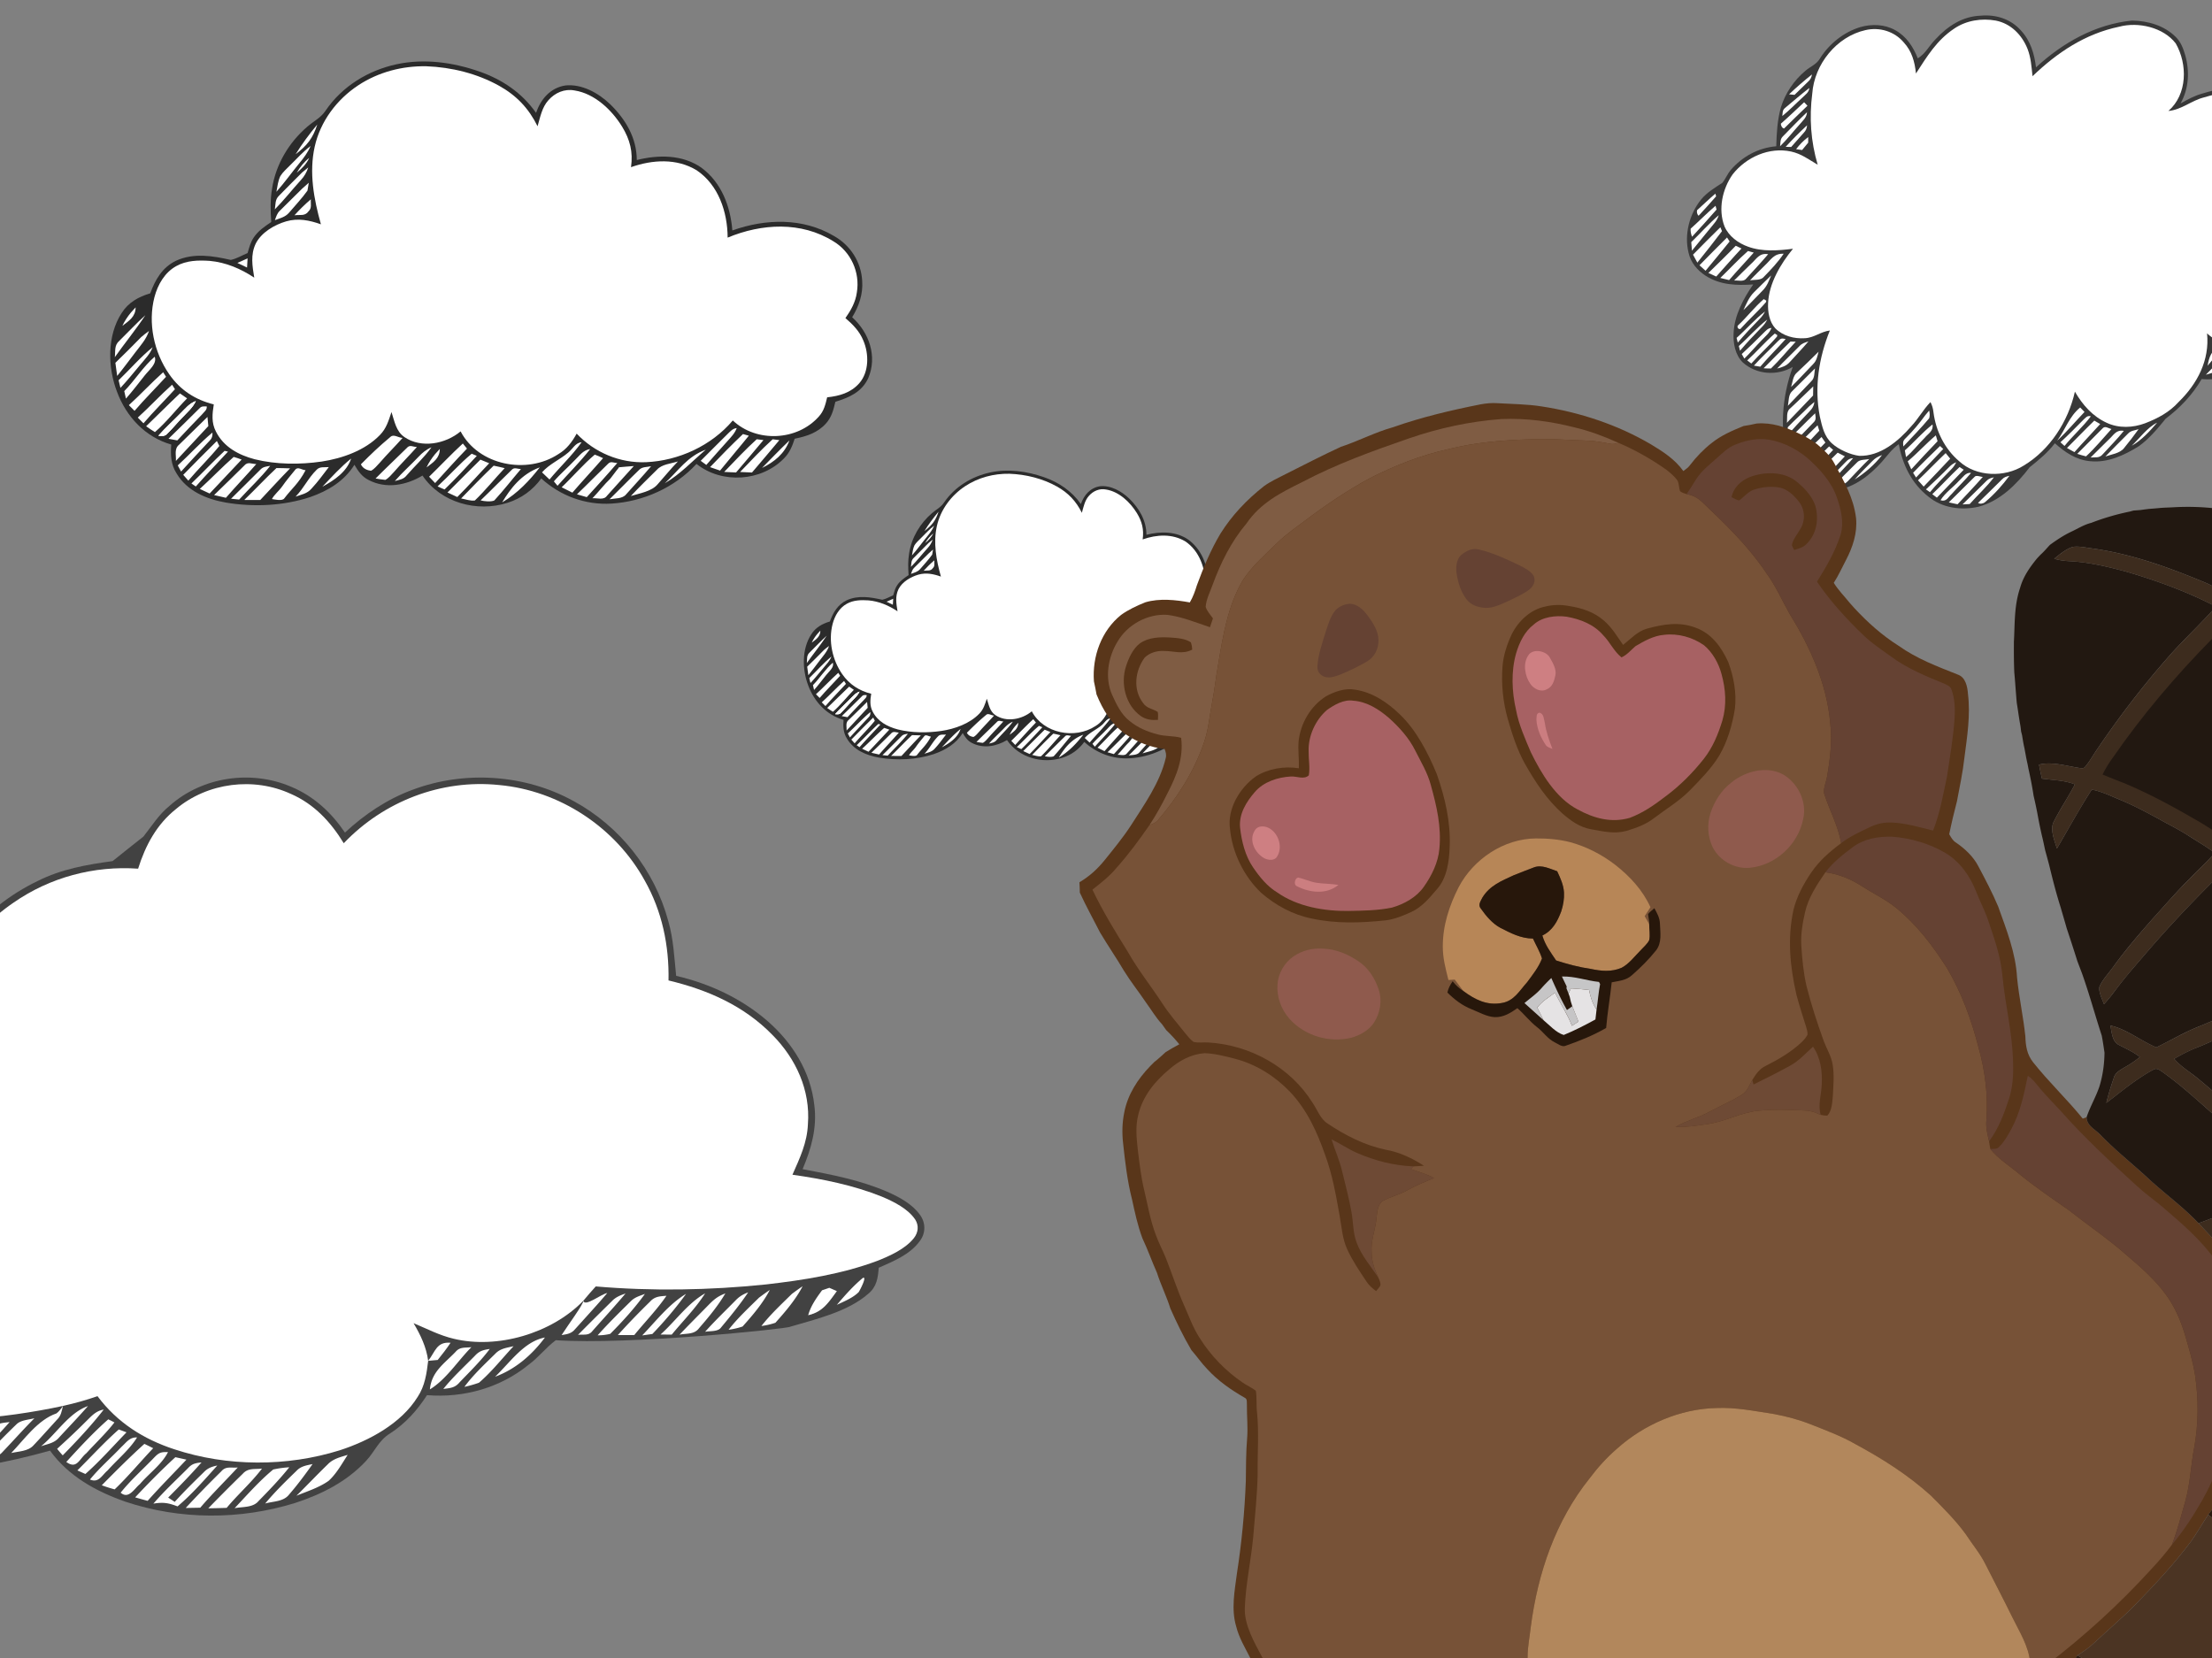 <svg xmlns="http://www.w3.org/2000/svg" xml:space="preserve" style="fill-rule:evenodd;clip-rule:evenodd;stroke-linejoin:round;stroke-miterlimit:2" viewBox="0 0 2134 1600">
  <rect x="0" y="0" width="2134" height="1600" fill="#808080" stroke="none"/>
  <path d="M1007.18 460.387c14.321 4.986 26.83 13.408 35.57 25.945 3.001-8.609 8.929-15.654 18.307-17.176 10.423-1.159 20.96 4.769 28.265 11.799 9.654 9.422 16.641 21.148 16.67 35.005 13.538-3.435 28.786-3.479 40.6 4.827 12.538 9.277 18.176 24.221 19.379 39.353 20.945-7.436 44.268-8.088 63.85 3.523 10.262 5.798 17.017 16.292 17.641 28.134.608 8.291-2.044 15.857-6.291 22.844 10.682 9.581 15.929 24.627 10.074 38.252-4.088 8.769-11.915 12.103-20.627 14.814-1.174 5.073-2.377 9.769-5.986 13.712-5.276 5.783-12.103 7.957-19.554 9.465-1.449 4.537-3.145 8.798-6.595 12.234-14.132 14.668-39.049 16.306-55.022 3.58-13.582 14.785-33.425 23.699-53.385 24.902-16.292.985-32.033-4.812-44.035-15.785-5.334 7.334-12.538 12.567-21.192 15.292-19.162 6.146-41.861-.058-53.355-17.089-10.306 6.131-22.873 8.537-33.889 2.739-4.175-2.073-6.552-5.609-8.842-9.523-6.392 10.306-16.597 16.394-27.816 20.293-16.842 5.537-35.483 6.363-52.92 3.421-12.147-2.131-24.395-7.262-30.918-18.336-3.58-5.566-3.812-11.654-3.319-18.075-16.307-4.668-28.251-17.51-34.048-33.15-5.9-15.35-6.306-35.237 2.913-49.384 4.189-6.653 10.596-10.219 17.973-12.393 3.131-8.639 7.553-16.264 16.133-20.438 11.06-5.102 23.047-3.087 34.411-.522 3.638-.768 7.117-2.884 10.552-4.319 1.015-3.508 1.812-6.784 3.9-9.857 2.884-4.232 6.783-6.783 10.928-9.61-.478-7.059-.681-14.045.537-21.046 2.305-15.06 10.538-28.888 22.047-38.745 4.087-3.595 8.508-5.537 11.566-10.19 10.379-15.219 26.715-25.235 44.601-29.062 17.278-3.725 35.339-1.189 51.877 4.566Z" style="fill:#2b2b2b;fill-rule:nonzero"/>
  <path d="M973.871 457.082c15.828.58 31.947 4.566 45.818 12.321 10.857 6.073 18.51 14.176 24.018 25.337 1.667-5.653 2.74-11.886 6.842-16.379 4.116-4.668 10.103-7.277 16.365-6.088 12.581 1.927 23.423 12.233 29.859 22.727 4.972 8.147 6.943 15.843 5.595 25.424 13.408-4.725 28.685-5.682 41.209 1.957 13.77 9.277 19.365 26.279 19.438 42.267 21.394-8.9 46.107-10.306 66.371 2.305 11.002 6.581 16.829 19.481 14.727 32.106-.826 6.073-3.696 11.176-7.175 16.104 4.697 4.029 8.885 8.276 11.248 14.118 3.566 8.276 3.653 19.669-2.551 26.772-5.305 6.001-12.422 8.015-20.162 8.842-1.058 4.464-2.03 8.638-5.262 12.103-13.538 15.248-39.063 16.451-53.964 2.42-13.336 15.8-33.889 25.265-54.428 26.193-16.409.696-32.324-6.03-43.572-17.93-2.87 5.232-6.262 9.769-11.48 12.856-19.684 12.973-50.109 7.19-61.357-14.263-9.494 7.915-24.597 10.843-35.251 3.581-5.305-3.581-6.276-10.074-8.132-15.727-1.797 5.319-3.189 10.306-7.261 14.422-9.35 9.683-23.555 14.683-36.614 16.669-13.814 1.986-28.382 1.914-41.992-1.449-10.103-2.667-19.481-7.697-24.322-17.379-2.9-5.538-2.305-11.118-1.348-17.061-11.597-2.841-21.12-9.03-27.932-18.872-9.61-13.77-13.567-32.179-9.291-48.529 2.072-7.798 6.435-15.437 13.697-19.423 6.407-3.58 13.814-3.74 20.945-3.261 10.219.927 19.481 4.913 27.976 10.523-1.189-7.305-2.421-14.263.883-21.264 3.537-7.117 11.785-11.915 19.177-14.075 7.509-2.159 14.611-.681 21.786 1.856-4.435-15.814-7.537-32.498-3.884-48.804 3.536-15.814 13.857-29.555 27.293-38.426 12.64-8.335 27.642-12.249 42.731-11.973Z" style="fill:#fff;fill-rule:nonzero"/>
  <path d="M905.455 493.652c-2.754 8.596-6.421 13.234-13.581 18.641 4.029-6.537 8.668-12.741 13.581-18.641Zm-4.218 13.51c-1.681 3.971-4.203 7.348-6.928 10.653-4.929 5.972-9.364 12.292-14.509 18.046.623-3.218 1-6.884 2.478-9.856 1.609-2.566 4.073-4.667 6.175-6.827 4.363-4.189 7.958-8.451 12.784-12.016Zm-.826 7.45c-1.783 3.841-4.638 6.697-7.856 9.335 2.058-3.624 4.566-6.755 7.856-9.335Zm-.609 5.986c-1.13 3.262-2.478 5.581-4.783 8.088-5.479 6.03-10.48 12.452-16.205 18.235.522-3.305.043-6.16 2.667-8.625 4.754-4.899 9.61-9.711 14.451-14.538 1.261-1.087 2.551-2.13 3.87-3.16Zm.319 9.61-.826 4.943c-3.479 4.856-7.668 9.277-11.538 13.828-2.421 2.827-5.566 3.421-8.9 4.711.812-2.275 1.392-4.392 3.233-6.059 4.624-4.551 9.233-9.088 13.828-13.683 1.377-1.261 2.783-2.507 4.203-3.74Zm1.305 10.393c-.261 2.783.797 5.421-1.45 7.523-2.275 3.247-5.392 2-8.856 2.508 3.232-3.566 6.624-6.943 10.306-10.031Zm-39.716 37.064c-.102 1.913-.217 3.841-.334 5.768-2.029-.956-4.058-1.927-6.073-2.898 2.131-.972 4.262-1.928 6.407-2.87Zm-64.154 35.686c-5.972 9.045-12.901 17.481-19.177 26.337.464-3.971-.478-7.392 2.841-10.277 5.465-5.334 10.639-10.972 16.336-16.06Zm-6.114-4.928c-.043 5.899-4.131 8.422-8.335 11.61 1.392-3 3.218-5.711 5.305-8.276.986-1.131 2.001-2.247 3.03-3.334Zm190.914 88.863c-.043 5.9-4.131 8.422-8.334 11.611 1.391-3.001 3.218-5.711 5.305-8.277.986-1.13 2-2.246 3.029-3.334Zm-182.539-74.035c-1.74 5.276-5.247 9.045-8.523 13.364-3.798 4.957-7.479 10.002-11.437 14.843-.42-2.74-.782-5.479-1.13-8.233 5.494-5.276 10.842-10.683 16.176-16.118 1.58-1.363 3.218-2.653 4.914-3.856Zm-9.19 4.435.102.145-.189.044.087-.189Zm11.509 5.755c-1.667 4.319-4.653 7.218-7.537 10.712-4.204 4.986-8.233 10.073-12.698 14.828-.377-1.609-.768-3.203-1.145-4.798 7.131-6.856 13.683-14.538 21.38-20.742Zm1.28 5.962c1.588 4.416-3.605 8.34-6.281 11.765-3.899 4.889-7.637 9.878-11.778 14.54-.35-1.578-.713-3.141-1.063-4.705 6.616-6.722 11.982-15.517 19.122-21.6Zm10.896 17.577c.623.928 1.232 1.87 1.812 2.827-6.552 7.175-13.437 14.017-19.771 21.394-1.189-1.203-2.378-2.391-3.566-3.58 7.378-6.682 14.103-14.031 21.525-20.641Zm-5.6-7.815c.624.928 1.233 1.87 1.812 2.827-6.551 7.175-13.437 14.017-19.771 21.394-1.188-1.203-2.377-2.391-3.565-3.58 7.377-6.682 14.103-14.031 21.524-20.641Zm10.514 13.28c1.522 1 3.014 2.044 4.507 3.102-6.798 6.929-12.856 14.843-20.191 21.177-1.899-1.131-3.711-2.406-5.523-3.667 7.118-6.813 14.032-13.872 21.207-20.612Zm9.972 4.827c-2.015 4.261-5.32 6.885-8.465 10.291-3.116 3.189-5.929 6.639-9.088 9.77-1.856 2.203-3.218 1.739-5.885 1.667 4.363-4.972 9.218-9.263 13.842-14.017 3.102-3.015 5.407-6.146 9.596-7.711Z" style="fill:#fff;fill-rule:nonzero"/>
  <path d="M829.198 667.272c-2.015 4.261-5.32 6.885-8.465 10.291-3.116 3.189-5.929 6.639-9.088 9.77-1.856 2.203-3.218 1.739-5.885 1.667 4.363-4.972 9.218-9.263 13.842-14.017 3.102-3.015 5.407-6.146 9.596-7.711Z" style="fill:#fff;fill-rule:nonzero"/>
  <path d="M829.198 667.272c-2.015 4.261-5.32 6.885-8.465 10.291-3.116 3.189-5.929 6.639-9.088 9.77-1.856 2.203-3.218 1.739-5.885 1.667 4.363-4.972 9.218-9.263 13.842-14.017 3.102-3.015 5.407-6.146 9.596-7.711Zm6.856 3.334c.319 2.217-1.609 3.348-2.856 4.942-5.261 5.407-10.45 10.886-15.611 16.394-1.84-.348-3.681-.681-5.522-1.029 6.465-6.204 12.77-12.553 19.162-18.829 1.551-1.768 2.638-1.522 4.827-1.478Zm.464 6.609c.188 1.914.362 3.812.551 5.726-6.842 7.247-13.495 14.654-20.366 21.872.261-3.841-1.246-7.566 2.117-10.276 5.914-5.755 11.827-11.509 17.698-17.322Zm332.206 6.972c-1.174 3.291-3.464 5.523-5.725 8.088-4.508 4.958-8.929 10.002-13.365 15.046-1.174-.855-2.348-1.71-3.522-2.566 5.537-5.696 11.292-11.189 16.872-16.857 1.783-1.681 3.131-3.406 5.74-3.711Zm-329.09 2.827c.203 2.102-.333 3.754-1.609 4.957-6.015 6.508-12.146 12.915-18.06 19.51-.682-1.29-1.377-2.565-2.073-3.841 7.363-6.74 14.075-14.248 21.742-20.626Zm333.004.942c1.217.333 2.45.667 3.682 1.029-5.929 7.378-12.118 14.539-18.061 21.902-2.102-.725-4.189-1.45-6.291-2.175 6.726-7.044 13.611-14.045 20.67-20.756Zm8.641 3.247c1.406.159 2.812.333 4.218.536-5.668 6.827-11.451 13.567-17.191 20.322-2.479-.101-4.972-.218-7.465-.333 6.682-6.943 13.307-14.046 20.438-20.525Zm9.988.029c1.406.159 2.812.333 4.218.536-5.668 6.828-11.451 13.568-17.191 20.322-2.479-.101-4.972-.217-7.465-.333 6.682-6.943 13.306-14.046 20.438-20.525Zm10.537.739c-3.073 8.32-9.451 13.466-17.22 17.263 5.711-5.783 11.335-11.668 17.22-17.263Zm-359.372.334 1.551 3.116c-6.103 7.523-13.176 14.35-19.467 21.757-1.072-1.204-2.145-2.407-3.203-3.624 6.986-7.117 13.987-14.248 21.119-21.249Zm228.917.797c-5.943 8.349-13.596 15.48-20.133 23.38-1.566-1.493-3.146-2.986-4.711-4.494 4.754-5.377 11.204-7.899 16.509-12.465 2.783-2.261 4.537-6.218 8.335-6.421Zm-103.363 2.986c-4.725 5.334-9.798 10.334-14.466 15.726-1.609 1.696-3.261 3.827-5.363 4.9a86.882 86.882 0 0 1-6.117-.87c6.422-6.479 13.089-12.726 19.583-19.133 1.913-2.319 3.783-.696 6.363-.623Zm-8.98-5.722c-4.725 5.334-9.798 10.335-14.466 15.727-1.608 1.696-3.261 3.826-5.363 4.899-2.058-.217-5.154-1.248-6.344-4.052 6.421-6.479 11.238-11.099 18.716-17.36 1.989-1.665 4.877.713 7.457.786Zm37.811 3.518c.869 1.058 1.724 2.131 2.594 3.204-6.827 7.059-13.379 14.379-19.988 21.626-1.261-1.333-2.522-2.667-3.783-3.986 7.088-6.914 13.885-14.147 21.177-20.844Zm-149.53 4.61 2.131.493c-6.754 7.276-13.611 14.436-20.206 21.872-.913-.637-1.841-1.261-2.754-1.898 7.045-6.712 13.684-13.872 20.829-20.467Zm129.838-2.216c-4.522 6.348-10.407 11.668-15.524 17.553-1.986 2.566-4.479 2.783-7.465 3.609 4.61-5.348 9.929-9.987 14.785-15.132 2.435-2.595 4.87-4.639 8.204-6.03Zm99.645 1.071c-6.291 8.117-13.726 15.364-20.525 23.061-.782-.899-1.551-1.827-2.29-2.754 3.914-4.609 8.624-8.552 12.77-12.958 3.29-3.059 5.291-6.596 10.045-7.349Zm72.546.405c-8.596 7.292-15.973 15.35-25.757 21.105 8.711-8.045 14.19-16.901 25.757-21.105Zm-146.948 2.537 3.218 1.348c-6.61 7.132-13.234 14.35-20.235 21.09-1.493-.594-2.957-1.232-4.392-1.928 7.233-6.667 13.857-14.248 21.409-20.51Zm77.272.565c1.754.667 3.479 1.406 5.189 2.218-6.32 7.305-12.958 14.321-19.249 21.655-2.247-1.116-4.493-2.232-6.74-3.363 7.03-6.682 13.408-14.277 20.8-20.51Zm-226.656 1.45c1.696.42 3.334 1.087 4.986 1.667-6.696 7.102-13.364 14.234-20.075 21.307-2.058-.957-4.117-1.913-6.175-2.884 7.204-6.552 13.958-13.669 21.264-20.09Zm73.721 1.029c-2.798 8.451-10.639 13.625-18.075 17.698 5.798-6.059 11.538-12.436 18.075-17.698Zm81.142.681c1.855.711 3.682 1.493 5.523 2.261-6.712 7.031-13.133 14.35-20.032 21.207-2.059-.957-4.117-1.914-6.161-2.856 6.885-6.871 13.727-13.785 20.67-20.612Zm25.429 5.904c-6.203 7.276-10.233 12.634-16.683 19.693-2.005 1.024-6.566.556-8.625-.024 6.523-6.233 12.814-12.726 19.322-18.974 1.797-2.116 3.595-.739 5.986-.695Zm11.836-1.056c-6.351 8.153-13.824 16.217-23.608 21.971 5.139-8.617 12.041-17.768 23.608-21.971Zm48.645-2.746c-6.204 7.277-12.698 14.379-19.148 21.438-2.058-.594-4.102-1.189-6.16-1.768 6.522-6.233 12.813-12.727 19.322-18.974 1.797-2.116 3.594-.739 5.986-.696Zm38.051-.971c-4.45 4.566-8.407 9.537-12.669 14.277-3.826 4.624-11.494 5.711-16.886 7.436 5.334-5.667 10.914-11.117 16.451-16.582 3.059-3.392 8.871-3.769 13.104-5.131Zm-264.634 1.638c-6.232 7.175-12.856 13.987-19.06 21.177-2.479-.565-4.943-1.131-7.422-1.711 6.393-6.073 12.596-12.335 18.902-18.481 2.217-2.681 4.609-1.029 7.58-.985Zm45.532 1.898c-4.349 5.551-6.192 8.455-10.975 13.644-2.711 3.087-6.204 3.58-9.9 4.914 5.493-5.711 7.632-11.317 13.256-16.912 2.029-2.116 4.849-1.361 7.619-1.646Zm-36.806-.768c-5.899 7.509-13.031 14.075-19.466 21.148-1.696-.174-3.407-.333-5.103-.507 6.161-5.957 12.133-12.103 18.25-18.118 1.768-2.001 3.841-2.073 6.319-2.523Zm22.219 2.736c-4.366 8.375-8.704 11.486-13.424 17.747-1.326 1.759-6.15.543-7.698.369 1.301-2.695 4.433-5.052 6.612-8.199 2.431-3.512 4.712-6.117 8.084-10.297 1.614-2.001 4.165.288 6.426.38Zm118.048-2.852c2.319.45 4.61 1 6.914 1.551-6.305 6.668-12.103 13.944-18.713 20.293-2.768.435-5.899-.797-8.639-1.261 6.726-6.929 13.466-13.9 20.438-20.583Zm78.79 1.003c1.507-.101 2.904-.234 4.383-.394 1.609-.145 3.203-.275 4.798-.377-5.697 6.132-11.161 12.495-16.843 18.655-2.102 3.015-6.059 1.29-9.147 1.58 3.885-4.03 7.183-8.446 11.227-12.316 1.647-1.974 3.018-4.125 5.18-6.693l.139-.394.263-.061Zm20.02-.64c-5.044 6.001-10.436 11.741-15.64 17.596-2.275 2.943-7.088 2.479-10.45 3.131 6.232-6.058 12.233-12.349 18.495-18.379 1.928-2.116 4.972-1.768 7.595-2.348Zm-235.134 1.13c2.855 0 5.711.116 8.552.203-6.378 6.494-12.495 13.234-18.742 19.858-3.334 0-6.682-.014-10.03-.029 6.841-6.58 13.291-13.567 20.22-20.032Z" style="fill:#fff;fill-rule:nonzero"/>
  <path d="M1911.13 15.099c14.378-1.276 28.695 3.219 38.395 14.154 9.335 10.004 13.061 22.458 14.681 35.742 25.758-23.774 57.328-41.634 92.705-45.158 15.229.223 31.165 4.799 42.141 15.876 5.002 4.901 7.249 11.158 9.173 17.74 4.354 15.491 3.402 32.218-4.597 46.392 6.602-3.746 13.183-7.33 20.534-9.436 16.706-4.981 34.79-9.072 52.245-6.46 12.677 1.965 24.361 8.222 31.834 18.813 8.444 12.17 8.606 29.565.931 42.14-5.609 9.336-13.81 15.937-22.68 21.951-5.589 3.322-8.039 10.369-12.292 15.451 14.196 3.423 26.771 10.571 38.192 19.522 6.885 5.082 11.806 13.324 15.816 20.756 8.869 17.172 11.319 38.212 5.669 56.761-5.669 17.577-18.144 32.947-33.23 43.416-4.678 3.159-6.986 7.635-10.449 11.908-16.484 19.804-39.67 33.433-66.198 31.083-8.768 15.047-20.756 27.723-34.648 38.152-7.594 9.396-16.099 19.622-26.042 26.649-13.972 8.728-30.031 16.18-46.919 14.418-13.669-1.296-23.997-8.485-33.98-17.294-6.925 9.113-15.43 16.018-24.3 23.106-12.555 16.504-28.613 32.623-49.269 38.091-16.605 3.807-35.195 1.336-48.539-9.802-15.998-12.575-24.908-30.76-28.432-50.524-6.763 4.678-11.158 11.178-16.524 17.233-11.522 12.737-26.406 24.624-43.943 27.014-9.76 1.742-19.237-2.349-27.681-6.784-8.445-4.617-15.087-11.887-17.861-21.202-9.599-28.957-6.602-62.35 3.685-90.761-15.066 8.788-34.81 7.472-47.972-4.152-7.574-7.148-9.761-19.055-9.072-29.018.85-16.727 9.477-32.947 18.893-46.434-16.078 1.114-31.55.608-45.603-8.201-8.141-5.224-14.621-12.697-16.747-22.315-4.354-17.598.749-37.382 12.049-51.395 5.75-6.967 13.122-11.259 20.533-16.14 3.058-3.706 4.8-8.383 7.877-12.13 11.239-13.162 26.771-21.688 44.126-23.125.364-12.778 1.032-25.05 4.455-37.443 4.192-13.709 12.676-26.224 23.652-35.377 5.042-4.374 10.692-6.014 14.155-12.049 8.829-14.013 22.822-25.231 38.718-30.091 11.057-3.2 23.592-2.815 33.777 2.916 10.814 6.014 17.314 15.957 21.789 27.216 7.655-4.718 10.814-12.09 17.031-18.347 11.725-12.737 26.082-22.295 43.922-22.862Z" style="fill:#383838;fill-rule:nonzero"/>
  <path d="M1655.03 198.526c.357 1.205.694 2.427 1.014 3.648-7.715 8.893-15.679 17.607-23.672 26.26-.971-2.513-1.585-5.188-1.338-7.794 8.433-7.555 15.407-14.767 23.996-22.114Zm-.148-11.714c.255.861.496 1.734.724 2.605-5.513 6.352-11.203 12.575-16.915 18.755-1.283-1.143-1.983-3.541-1.436-5.385 6.025-5.395 11.489-10.728 17.627-15.975Zm270.484-166.954c14.56 2.834 25.293 13.81 30.639 27.236 3.382 8.687 3.827 17.273 4.84 26.427 23.834-22.843 50.746-40.906 83.552-47.73 18.367-4.941 42.646.506 54.614 16.099 11.482 19.986 11.361 49.147-7.087 65.185 12.98-1.276 21.627-9.74 33.817-12.96 16.403-4.799 35.317-9.173 52.367-5.792 13.001 2.471 25.921 11.138 30.578 23.916 3.828 11.178 2.309 23.956-4.839 33.514-12.009 16.807-34.567 24.887-47.913 38.192 21.911.526 41.858 9.983 57.937 24.482 15.167 17.253 22.173 41.189 17.739 63.849-3.666 17.213-14.54 32.198-27.966 43.275-10.388 8.302-21.931 14.701-35.296 16.442-14.115 2.106-28.492-.283-39.123-10.348 2.592 25.961-9.396 48.621-27.5 66.259-8.768 9.761-20.129 15.815-32.238 20.453-11.725 4.435-25.495 5.022-36.997-.405-13.73-6.278-23.308-17.233-30.76-30.071-6.42 28.572-23.997 56.031-49.33 71.28-18.468 11.705-45.826 10.996-62.269-4.09-14.033-11.948-22.498-29.08-24.847-47.244-.405-3.665-1.215-6.602-2.896-9.882-6.966 7.107-11.704 16.119-18.609 23.389-12.434 14.438-30.032 29.099-50.18 28.451-8.587-1.093-19.664-6.014-26.103-11.846-7.756-6.885-9.619-16.444-11.866-26.123-5.428-28.269-.972-56.478 9.679-82.945-8.89 1.094-15.37 7.149-24.28 7.452-10.246.669-20.938-2.166-28.35-9.557-5.792-6.258-7.371-16.079-6.946-24.281.83-19.095 12.15-38.049 24.017-52.488-14.175 1.822-29.727 3.017-43.417-2.025-9.436-3.321-18.609-10.105-22.639-19.521-6.399-16.504-2.106-36.025 7.837-50.22 13.061-16.626 35.174-26.569 56.295-22.053 10.004 2.167 17.152 7.735 25.758 12.758-6.662-22.559-8.242-45.3-5.244-68.628 2.004-28.269 23.449-55.02 51.354-61.257 13.567-3.139 27.945 1.195 36.956 11.907 7.776 8.424 10.632 18.792 11.725 29.95 10.733-16.483 19.987-32.036 36.855-43.274 11.604-7.959 26.447-10.227 40.136-7.776Z" style="fill:#fff;fill-rule:nonzero"/>
  <path d="M1743.29 108.27c-.344 5.204-3.807 7.776-6.885 11.502-6.379 7.047-12.272 14.661-19.076 21.303.486-3.544-.141-6.662 2.592-9.396 7.716-7.837 15.35-15.896 23.369-23.409Zm2.23-23.365c-.345 4.289-3.823 6.408-6.914 9.479-6.405 5.808-12.323 12.083-19.155 17.557.488-2.921-.143-5.491 2.602-7.744 7.748-6.458 15.414-13.101 23.467-19.292Zm-2.169 36.001c-.223 2.855-1.215 5.143-2.936 6.905-4.071 4.718-8.283 9.315-12.393 13.993-1.762-.041-3.544-.081-5.306-.142 6.521-7.168 13.507-14.195 20.635-20.756Zm4.724-49.093c-.434 2.832-1.592 5.04-3.438 6.67-4.408 4.406-8.947 8.679-13.392 13.041-1.754-.17-3.528-.342-5.28-.533 7.031-6.668 14.517-13.16 22.11-19.178Zm-3.63 60.433c0 1.802 0 3.605-.021 5.407-1.964 2.349-3.908 4.718-5.852 7.087-1.944-.263-3.888-.547-5.812-.83 3.422-4.435 7.148-8.343 11.685-11.664Z" style="fill:#fff;fill-rule:nonzero"/>
  <path d="M1640.46 203.405c1.073.486 1.073.486 0 0Z" style="fill:#383838;fill-rule:nonzero"/>
  <path d="M1658.16 207.617c-.992 2.997-2.268 5.427-4.333 7.837-7.27 8.748-14.357 17.638-21.546 26.426-.223-2.754-.446-5.508-.668-8.262 8.889-8.586 17.131-18.022 26.547-26.001Zm1.54 11.644c.546 1.235 1.073 2.491 1.579 3.746-7.715 10.247-15.734 20.331-23.794 30.355-1.397-2.552-2.795-5.103-4.171-7.655 8.687-8.91 17.496-17.739 26.386-26.446Zm6.439 9.842 2.471 3.888c-7.695 9.436-15.33 18.954-23.207 28.228-1.965-1.762-3.909-3.523-5.853-5.285 8.748-9.032 17.72-17.901 26.589-26.831Zm8.384 8.019c1.842.87 3.706 1.741 5.568 2.612-8.322 8.849-16.2 18.083-24.361 27.074-2.531-1.134-5.062-2.288-7.573-3.442 8.849-8.687 17.8-17.274 26.366-26.244ZM1740.5 98.64c1.067 1.119 2.149 2.242 3.23 3.364-7.623 7.126-15.027 14.688-22.572 21.975-1.822-.311-3.175-2.684-3.049-4.712 7.948-6.888 14.574-13.424 22.391-20.627Zm-54.131 143.524c1.843.506 3.685 1.012 5.528 1.539-7.796 8.95-16.038 17.476-23.753 26.528-2.835-.689-5.67-1.378-8.505-2.066 8.93-8.586 17.394-17.86 26.73-26.001Zm19.44 3.098c-6.743 8.019-14.013 15.593-21.019 23.369-2.714 3.645-7.858 1.68-11.827 2.025 5.245-5.448 10.814-10.571 16.16-15.897 5.609-4.921 7.958-10.975 16.686-9.497Zm14.945-.445c-5.448 8.161-12.393 15.39-19.218 22.396-2.774 3.483-9.274 2.491-13.203 3.281 4.577-4.982 9.498-9.599 14.256-14.398 5.954-5.529 8.829-11.705 18.165-11.279Zm-12.07 20.938c-2.206 5.326-3.989 10.409-8.221 14.56-6.196 6.258-12.13 12.778-18.509 18.873 2.815-5.994 5.367-12.413 10.126-17.152 5.487-5.447 10.995-10.935 16.604-16.281Zm-3.786 42.607c-1.397 2.895-3.119 5.163-5.387 7.411-7.168 7.331-14.215 14.783-20.857 22.62-.385-1.519-.77-3.018-1.154-4.537 9.294-8.241 17.536-17.941 27.398-25.494Zm-2.146-7.853c-1.397 2.896-3.118 5.164-5.386 7.412-7.169 7.33-14.216 14.783-20.858 22.619-.385-1.518-.769-3.017-1.154-4.536 9.295-8.242 17.536-17.941 27.398-25.495Zm6.257 15.872c-1.924 5.062-5.731 7.877-9.295 11.704-5.751 5.873-10.996 12.171-16.889 17.902-.83-1.479-1.661-2.937-2.511-4.395 7.108-6.541 14.033-13.264 20.837-20.149 2.491-2.288 4.152-4.819 7.858-5.062Zm3.179 5.427 2.45 1.498-.263 1.377c-7.756 9.072-16.869 17.112-24.827 26.042-1.316-.992-2.612-1.985-3.928-2.997 9.092-8.363 17.212-17.861 26.568-25.92Zm-10.621-33.234 2.45 1.499-.263 1.377c-7.756 9.072-16.868 17.111-24.827 26.042-1.742.102-3.09-1.088-2.553-3.204 9.092-8.364 15.837-17.654 25.193-25.714Zm21.131 38.539c-8.04 9.012-16.687 17.435-24.503 26.669l-6.136-1.032c7.331-8.12 15.41-15.552 23.025-23.409 2.976-2.896 3.381-3.18 7.614-2.228Zm4.637 2.41c1.701.04 3.402.081 5.103.162-8.019 8.525-15.532 17.76-23.936 25.839-2.369.02-4.738-.04-7.108-.202 8.526-8.688 17.173-17.335 25.941-25.799Zm461.459.365c-7.148 9.679-16.767 17.718-27.155 23.733 5.042-6.035 10.915-11.361 16.362-17.01 2.997-3.281 6.723-5.104 10.793-6.723Zm-444.104-.466c-5.752 6.763-11.948 13.162-17.902 19.764-3.3 3.807-7.594 5.224-12.332 6.379 6.966-7.372 14.418-14.317 21.505-21.587 2.43-2.734 5.327-3.503 8.729-4.556Zm395.688 4.171c1.438.426 2.856.871 4.294 1.317-4.8 6.115-10.004 11.886-14.925 17.921 1.58-8.87 3.504-13.507 10.631-19.238Zm-385.908 5.731c-1.235 4.415-1.802 8.546-5.224 11.927-7.128 7.372-14.014 14.945-21.304 22.134 1.357-4.293 1.762-10.53 5.387-13.669 7.128-6.723 14.236-13.446 21.141-20.392Zm-3.462 16.14c-.77 4.171-.163 9.193-3.504 12.271-7.573 7.918-15.127 15.836-22.66 23.774.871-4.334.466-10.875 4.03-13.993 7.33-7.392 14.844-14.621 22.134-22.052Zm-1.722 17.333c-.04 2.937-.081 5.853-.142 8.789-8.484 8.728-16.726 17.679-25.272 26.325.608-4.414-.911-10.894 3.18-13.871 7.553-6.925 14.762-14.215 22.234-21.243Zm1.114 15.006c-.587 6.075-4.637 8.869-8.383 13.021-5.995 6.156-11.685 12.575-17.436 18.974-.263-2.612-.203-5.144.162-7.614 6.642-6.905 13.912-13.243 20.615-20.129 1.64-1.458 3.321-2.875 5.042-4.252Zm256.428 5.326c1.417 1.417 2.814 2.875 4.192 4.333-8.83 9.153-17.031 19.076-26.386 27.723 8.079-11.077 11.461-23.146 22.194-32.056Zm-145.7 2.977c.688 2.875.688 5.386-.021 7.512-7.816 9.417-16.524 18.205-24.887 27.156-.364-4.071-.607-5.387 2.47-8.222 6.886-6.763 12.9-14.013 18.59-21.789 1.276-1.579 2.552-3.119 3.848-4.657Zm-109.999 2.652c.486 4.071 1.357 6.237-1.944 9.234-7.695 7.898-15.329 15.856-22.781 23.976-.345-2.632-.689-5.244-1.013-7.877 8.667-8.363 16.99-17.071 25.738-25.333Zm266.006 2.896c-7.675 10.186-17.395 18.671-25.414 28.613-1.316-1.194-2.632-2.389-3.949-3.564 7.574-6.864 14.743-14.215 21.911-21.485 2.45-2.106 3.726-4.556 7.452-3.564Zm155.145-65.864c-6.546 8.541-11.457 13.877-19.374 21.319-1.188 1.117-4.546.671-5.668-.314 4.376-6.983 10.334-12.187 16.448-18.283 2.09-1.766 5.416-3.554 8.594-2.722Zm-151.824 70.015c1.904 1.073 3.807 2.187 5.691 3.321-8.182 9.113-16.748 17.881-24.847 27.095-2.411-1.316-4.8-2.653-7.21-3.989 8.829-8.769 17.436-17.78 26.366-26.427Zm60.609 1.965c-7.088 8.241-14.925 16.949-24.523 22.295 7.796-7.371 14.864-17.496 24.523-22.295Zm-216.697 1.741c1.053 6.419-4.01 8.586-7.574 12.92-6.136 6.014-11.38 13.081-17.982 18.549-.384-2.147-.749-4.293-1.134-6.44 9.113-8.059 17.111-17.536 26.69-25.029Zm-110.87.79c.547 1.741 1.094 3.503 1.641 5.245-8.566 9.274-17.578 18.306-25.516 28.086-.729-2.571-1.458-5.163-2.187-7.735 7.331-7.189 14.722-14.337 21.951-21.607l4.111-3.989ZM2037 413.906c-8.039 8.808-15.754 18.346-24.522 26.385-2.856-.648-5.65-1.539-8.465-2.43 8.059-8.08 16.078-16.24 24.158-24.3 2.694-3.22 5.529-.324 8.829.345Zm11.948 1.802c-6.318 7.897-13.547 15.086-20.371 22.578-3.241 3.99-7.149 2.654-11.705 3.119 5.791-5.893 11.826-11.542 17.638-17.435 4.799-4.293 6.885-9.578 14.438-8.262Zm14.236-1.641c-4.516 6.258-9.214 12.414-14.115 18.347-3.847 4.961-12.433 6.075-17.921 7.979 7.209-7.473 14.601-14.783 21.931-22.134 2.754-2.956 6.379-2.895 10.105-4.192Zm96.902-78.846c-4.516 6.257-9.214 12.414-14.114 18.347-3.848 4.961-12.434 6.075-17.922 7.978 7.209-7.472 14.6-14.782 21.931-22.133 2.754-2.957 6.379-2.896 10.105-4.192Zm-292.519 84.82c.568 1.884 1.114 3.767 1.681 5.65-8.627 8.89-16.99 18.023-25.373 27.115-1.155-2.572-2.288-5.123-3.423-7.695 9.437-7.918 17.699-17.132 27.115-25.07Zm-110.262 1.559c1.276 1.762 2.511 3.585 3.726 5.387-8.788 8.91-17.172 18.245-25.778 27.338-1.499-2.39-2.997-4.8-4.475-7.209 9.193-8.161 17.557-17.152 26.527-25.516Zm114.333 8.708c1.053.931 2.086 1.863 3.078 2.855-8.768 9.133-17.355 18.489-26.224 27.54-.952-1.518-1.904-3.037-2.856-4.556 8.424-8.809 17.274-17.314 26.002-25.839Zm-107.022.385 3.888 3.341c-8.364 9.072-16.767 18.124-25.151 27.155-1.904-1.458-3.807-2.936-5.71-4.414 9.234-8.444 18.062-17.314 26.973-26.082Zm8.262 6.034c2.308 1.175 4.617 2.349 6.925 3.524-8.343 8.768-16.524 17.658-24.644 26.649-2.916-1.215-5.772-2.592-8.566-4.07 8.829-8.647 17.476-17.456 26.285-26.103Zm104.187.426c1.478 1.782 2.936 3.584 4.374 5.386-8.404 9.093-17.091 17.921-25.596 26.933-1.823-2.025-3.646-4.05-5.468-6.075 9.031-8.606 17.638-17.658 26.69-26.244Zm-61.379 1.903c-7.229 9.335-16.402 17.233-26.365 23.531 5.265-6.258 11.299-11.887 16.989-17.759 2.734-2.876 5.63-4.435 9.376-5.772Zm-27.924 2.977c-5.893 7.067-12.596 13.426-18.529 20.473-3.524 3.523-4.759 7.452-10.672 6.055 5.892-7.088 12.879-13.123 19.177-19.886 3.22-3.017 5.164-6.501 10.024-6.642Zm15.552.87c-7.068 6.785-13.608 14.054-20.412 21.081-3.848 4.334-8.931 3.969-14.236 5.103 7.472-7.776 15.208-15.309 22.842-22.903 2.592-3.057 8.14-2.491 11.806-3.281Zm83.937 3.099c-1.215 2.41-2.552 4.536-4.476 6.46-7.047 7.29-14.438 14.58-20.878 22.396-1.296-.891-2.571-1.802-3.847-2.693 7.674-7.128 15.289-14.317 22.639-21.809 1.965-2.046 3.909-3.281 6.562-4.354Zm3.219 4.576c1.357.851 2.673 1.722 4.01 2.613-8.627 9.011-17.274 17.982-25.9 26.952-1.478-1.113-2.957-2.247-4.435-3.381 8.971-8.546 17.294-17.739 26.325-26.184Zm11.097 5.711c-5.913 7.128-12.676 13.527-18.832 20.452-3.564 3.241-4.941 7.655-10.632 5.893 4.455-7.31 12.231-12.454 17.902-18.832 3.503-2.957 6.398-8.404 11.562-7.513Zm11.341 3.807c-7.817 9.052-16.262 17.617-24.361 26.426-2.815-.607-5.65-1.215-8.465-1.822 8.222-8.181 16.504-16.301 24.725-24.483 1.479-2.288 5.832-.08 8.101-.121Zm10.692.425c-6.906 9.255-15.674 17.112-23.349 25.779l-6.925.364c7.816-7.533 15.471-15.208 23.227-22.802 2.004-2.146 4.272-2.713 7.047-3.341Zm14.969-1.458c-6.905 9.254-14.156 17.473-23.551 25.418-1.812 1.531-4.986 1.972-6.723.724 7.817-7.533 15.471-15.207 23.227-22.801 2.005-2.147 4.273-2.714 7.047-3.341Z" style="fill:#fff;fill-rule:nonzero"/>
  <clipPath id="a">
    <path d="M714.662 696.998 2118.17-15.123l730.4 1439.533-1403.51 712.12L714.662 696.998z"/>
  </clipPath>
  <g clip-path="url(#a)">
    <path d="M714.662 696.998 2118.142-15.11l730.302 1439.34-1403.48 712.108-730.302-1439.34Z" style="fill:none"/>
    <path d="M1219.43 469.018c6.693-4.796 13.783-7.965 21.087-11.71 17.572-8.819 35.088-17.901 52.951-26.147 17.126-5.634 33.209-14.204 50.58-19.009 27.338-9.668 55.935-16.394 84.344-22.033 5.31-.962 10.639-1.506 16.027-1.126 14.137.863 28.789.901 42.732 3.108 36.904 5.658 73.418 17.681 105.658 36.659 11.862 7.194 22.924 14.269 31.187 25.722 2.325-1.745 4.683-3.311 6.415-5.727 6.061-7.92 13.079-15.256 20.967-21.38 8.991-7.247 20.106-12.069 30.752-16.361 4.233-.669 8.396-1.362 12.581-2.395 14.645-1.204 27.958 3.444 40.94 9.7 6.185 2.718 11.793 6.178 17.241 10.127 6.444 5.72 12.643 10.767 16.756 18.565 9.245 17.453 18.555 32.889 20.963 52.936 1.403 14.309-3.25 28.073-9.811 40.606-3.907 7.295-7.153 14.819-11.683 21.768 4.341 7.098 10.133 12.799 15.293 19.249 1.601 1.737 3.164 3.512 4.703 5.28 12.746 13.693 26.501 26.075 42.36 36.086 17.956 12.8 37.4 19.98 57.671 28.063 7.257 2.759 8.932 11.697 9.438 18.563 2.519 20.612-.805 41.174-3.448 61.584-1.554 14.118-4.538 27.91-7.172 41.895-2.763 10.586-5.285 21.109-7.472 31.831 1.857 3.047 3.272 6.065 6.434 8.002 8.688 5.963 16.749 13.413 21.647 22.875 6.765 12.757 13.585 25.623 19.173 38.938 7.93 22.265 16.902 44.702 18.191 68.566 1.905 19.057 5.979 37.479 8 56.496.304 9.342 1.478 17.6 7.529 25.193 14.95 18.879 32.665 35.615 47.846 54.298 1.231-.449 2.455-.876 3.686-1.325.197 8.442 8.38 11.568 13.504 17.179 14.514 14.877 30.693 27.742 45.94 41.8 15.973 14.798 33.548 27.422 48.58 43.281 5.653 5.888 11.114 11.972 16.69 17.938 7.619 8.84 13.94 18.845 19.487 29.088 7.225 15.773 12.749 32.488 15.752 49.606 3.34 21.655 3.31 44.068-.358 65.679-1.885 6.716-3.99 12.999-4.049 20.093-3.739 16.179-6.584 32.392-12.204 48.086-4.419 15.105-12.228 28.018-18.408 42.07l1.418 2.219c-1.297-.101-2.601-.14-3.912-.155-1.811 2.144-3.436 4.389-5.083 6.665-5.725 8.392-10.631 17.361-16.542 25.614-16.146 21.716-34.972 41.756-53.886 61.199-12.45 12.699-26.143 24.142-39.155 36.387-5.031 4.849-10.751 8.685-16.565 12.491-1.385 2.065-3.727 4.927-3.378 7.532.821 2.386 2.425 4.549 3.78 6.644-3.201-.594-6.44-.994-9.685-1.293l-1.518.576c-4.363-.316-6.701 2.018-9.813 4.59-10.022 6.057-18.762 13.645-29.035 19.285-28.538 15.356-57.548 29.744-86.683 43.962-2.693 1.211-5.481 2.159-8.309 3.029-8.036 3.26-15.538 7.65-23.709 10.376-5.011 1.667-9.842 3.729-14.696 5.783-37.127 13.039-74.177 26-112.515 35.12-5.113 1.465-10.274 2.683-15.452 3.792-4.092.987-8.199 1.904-12.251 3.006-9.332 2.011-18.648 4.091-28.044 5.861-3.534.821-7.115 1.47-10.681 2.19-4.163.808-8.326 1.423-12.449 2.464-4.109.644-8.171 1.421-12.208 2.438.035 2.057.047 4.113.036 6.17-1.843-1.906-3.632-3.975-5.698-5.632-1.738.142-3.467.378-5.172.737-17.67 4.178-35.861 6.715-53.771 9.575-22.523 3.586-45.201 6.025-67.989 6.71-13.161.295-26.14-1.623-39.344-2.298-7.988-.325-15.213-2.984-22.822-4.98-2.975-.417-5.948-.446-8.943-.366-.609-.703-1.227-1.421-1.836-2.124-24.089-5.329-45.87-15.39-67.229-27.495-23.411-14.04-45.1-30.823-65.03-49.432-27.363-24.975-54.705-50.292-73.111-82.847-5.324-10.609-11.191-19.832-14.084-31.441-4.925-16.57-1.452-34.269.747-51.03 4.552-29.377 7.435-59.055 8.572-88.761.204-14.094.106-28.132 1.311-42.171.785-10.419-.362-20.695-.253-31.102-.239-2.312.646-6.244-1.944-7.362-13.487-7.712-25.994-16.446-36.532-27.971-5.481-5.664-9.849-12.165-15.068-18.078-7.619-12.869-14.234-26.481-20.29-40.143-3.592-11.642-9.237-22.769-12.915-34.427-4.938-11.037-8.886-22.422-14.064-33.357-4.636-12.359-7.311-25.07-10.047-37.595-4.543-17.776-6.686-36.265-8.632-54.483-1.074-9.748-.822-19.606 1.147-29.225 3.243-17.232 13.025-32.391 25.09-44.817 1.35-1.367 2.708-2.717 4.065-4.068 3.825-2.933 7.305-6.236 10.879-9.47 4.276-2.656 8.646-5.126 13.102-7.504-3.986-4.826-8.064-9.335-12.621-13.638-1.315-1.901-2.661-3.787-4.015-5.65-6.091-6.521-10.397-14.086-15.669-21.218-6.827-10.157-14.458-19.673-20.914-30.096-7.384-12.56-15.728-24.594-23.174-37.122-6.525-12.859-13.623-25.506-19.598-38.625-.035-3.329-.179-6.642-.377-9.947 9.775-5.854 17.17-12.565 24.328-21.353 8.675-10.823 17.598-21.616 25.197-33.255 12.949-20.308 28.074-41.35 33.693-65.061.896-3.296.097-5.867-1.046-8.965-13.427-1.419-26.456-6.58-37.583-14.167-13.63-9.643-21.882-23.261-28.11-38.489-.778-4.217-1.54-8.404-2.504-12.565-1.74-24.025 7.186-48.81 26.21-64.125 7.157-5.11 15.368-8.945 23.528-12.191 13.581-3.991 29.034-2.336 42.778.167 3.142-5.311 5.088-10.949 6.924-16.803 6.309-17.134 13.203-33.767 22.578-49.499 11.11-17.798 25.61-32.977 42.071-45.903Z" style="fill:#59361a;fill-rule:nonzero"/>
    <path d="M1256.18 465.163c33.229-17.541 67.713-29.959 103.107-42.196 28.841-9.964 58.805-16.411 89.237-18.678 23.85-1.01 47.787 2.256 70.863 8.158 14.47 3.36 28.479 8.764 42.01 14.8-2.851.863-5.377 1.56-8.361.856-7.785-1.576-15.507-2.912-23.463-3.059-18.644-.542-36.588-2.237-55.192-1.126-25.582.78-51.923 3.054-76.774 9.339-26.693 5.838-52.073 15.874-76.368 28.279-21.668 11.753-42.043 25.555-61.699 40.393-9.008 6.866-18.215 12.997-26.371 20.93-11.691 11.36-25.094 23.026-34.031 36.745-14.387 23.956-19.417 54.003-23.874 81.269-2.271 12.205-3.471 24.567-5.867 36.757-2.668 13.574-3.506 26.764-8.24 39.907-9.348 26.907-25.28 51.959-43.802 73.479-2.234 2.807-5.231 3.803-8.452 5.087 6.461-9.817 12.135-20.109 17.358-30.64 8.824-17.087 15.732-33.96 13.242-53.634-7.532-2.035-15.28-1.237-22.758-3.319-9.793-2.542-19.075-6.376-26.943-12.871-8.068-6.123-12.917-16.446-16.999-25.487-7.119-16.332-3.874-35.901 5.149-50.831 9.549-16.578 28.933-27.309 48.055-26.133 13.862 1.664 28.394 7.678 41.302 11.948.976-2.831 1.945-5.676 2.875-8.523-2.457-3.462-5.823-7.027-7.026-11.125.446-7.252 4.322-14.491 6.703-21.304 7.852-21.341 17.907-41.64 32.65-59.103 13.464-19.752 32.792-29.636 53.669-39.918Z" style="fill:#7f5c43;fill-rule:nonzero"/>
    <path d="M1321.24 461.536c24.295-12.405 49.675-22.441 76.368-28.279 24.851-6.285 51.192-8.559 76.774-9.339 18.604-1.111 36.548.584 55.192 1.126 7.956.147 15.678 1.483 23.463 3.059 2.984.704 5.51.007 8.361-.856 16.074 6.866 31.304 15.484 45.588 25.535 4.21 3.196 8.631 6.81 11.598 11.239 1.229 3.035 1.134 6.566 2.161 9.703 1.507 1.668 4.266 2.234 6.327 2.959 6.767 1.411 10.676 3.515 15.701 8.281 22.235 21.156 43.722 41.874 60.977 67.483 9.372 12.758 15.494 27.009 23.25 40.684 19.469 31.315 35.261 66.696 38.615 103.795 2.09 17.62.056 34.588-2.907 51.989-.806 5.313-3.705 11.259-2.921 16.602 4.983 15.918 13.712 31.435 16.41 47.988-11.004 8.151-21.125 17.003-28.881 28.41-7.339 10.846-13.911 22.976-17.056 35.761-6.023 27.554-3.395 54.747 2.826 82.004 2.787 10.553 6.185 20.933 9.436 31.328.58 2.333 1.542 4.919 1.238 7.311-1.495 3.036-4.064 5.682-6.495 7.985-10.128 9.186-21.706 15.975-33.869 22.069-6.083 2.93-9.475 8.057-12.896 13.626-3.087 5.381-4.553 10.775-10.167 14.207-9.68 6.118-20.41 10.628-30.49 16.073-10.806 5.97-22.804 8.749-33.468 15.036 10.835.223 21.357-1.282 32.018-2.975 16.685-2.589 30.915-10.977 48.04-12.738 14.962-1.424 30.192-.9 45.189-.143 5.371.116 10.015 1.905 14.785 4.174 2.16.461 4.312.712 6.469.745 4.42-4.596 4.731-12.421 5.308-18.455.546-10.122 1.538-20.9-.166-30.932-1.399-8.28-5.495-14.472-8.443-22.238-6.311-17.502-12.143-35.131-16.696-53.194-2.97-12.795-4.266-26.011-5.065-39.091-.678-11.078 1.184-21.674 3.612-32.421 3.022-13.793 11.706-26.975 19.632-38.469 12.698 1.555 25.114 6.813 35.765 13.805 10.843 6.952 21.878 12.133 32.045 20.206 20.275 16.488 35.534 36.552 49.493 58.463 14.062 23.805 23.599 50.041 30.462 76.759 6.327 22.709 9.252 46.268 7.543 69.824-.78 7.167.981 13.629 2.581 20.504.325 2.481.72 4.947 1.216 7.419 7.873 9.802 18.698 16.296 28.533 24.635 15.027 12.243 30.976 23.045 46.834 34.126 18.556 14.597 38.09 27.784 55.72 43.317 13.719 11.623 28.167 24.296 38.668 38.971 8.677 11.962 14.227 25.316 18.376 39.44 3.613 12.449 7.499 25.325 9.429 38.142 3.379 22.997 3.277 46.419-.864 69.322-3.337 17.163-3.786 34.455-8.474 51.409-4.038 14.21-7.77 28.674-13.067 42.473-6.259 8.488-13.221 16.359-20.377 24.077-30.381 33.239-63.765 63.818-99.574 91.113-9.455 6.257-17.768 13.958-27.23 20.16-15.357 9.349-31.155 17.715-47.627 24.943-17.022 8.676-34.567 16.897-52.225 24.203.955-1.069 1.92-2.122 2.907-3.168 10.613-5.852 21.856-10.116 32.885-15.071 24.938-12.711 50.111-23.577 73.103-39.776 2.426-3.236 1.787-8.827 1.501-12.652-1.774-16.534-10.074-29.174-17.23-43.776-8.389-17.148-17.321-34.021-25.895-51.075-5.224-10.64-12.639-19.195-19.116-29.16-9.78-13.484-21.84-25.403-33.543-37.193-22.134-20-46.656-35.54-72.823-49.681-13.72-7.866-28.248-13.22-42.903-19.016-11.389-4.535-23.366-7.739-35.417-10.012-18.921-2.853-36.816-6.674-56.127-5.847-34.964.851-69.387 15.806-95.349 38.962-9.984 8.626-18.813 18.301-26.705 28.863-32.911 41.022-49.967 91.512-56.755 143.175-1.037 9.73-3.008 19.039-3.083 28.67-.045 12.146-.758 24.125.415 36.255 2.038 23.192 2.953 47.966 7.821 70.715 4.235 16.784 8.264 35.463 16.348 50.821 2.036.523 4.11.813 6.214.972-46.487 4.984-94.126-5.033-136.334-24.52-14.615-6.828-27.89-15.504-40.944-24.895-20.571-14.003-38.938-32.101-57.784-48.496-18.879-18.111-38.032-37.795-51.799-60.134-7.47-13.995-17.31-30.972-16.746-47.272.774-22.712 5.885-45.543 8.071-68.387 1.64-20.699 4.019-41.015 4.308-61.846-.232-19.516 1.355-38.749-.561-58.248-.872-7.049-.069-14.286-1.157-21.264-3.906-3.02-8.567-5.072-12.673-7.872-16.636-11.388-30.839-25.995-41.564-43.106-6.382-9.779-9.998-20.243-14.717-30.808-6.731-14.993-11.784-30.818-17.81-46.109-3.071-7.548-6.909-14.689-9.693-22.363-5.494-14.395-7.766-28.614-11.323-43.525-3.023-12.593-4.425-25.211-6.037-38.014-1.288-11.897-2.596-23.065.447-34.824 4.335-17.689 15.876-31.912 29.623-43.362 9.674-8.47 21.231-14.762 34.201-15.738 9.842.298 19.744 2.902 29.25 5.337 20.355 5.258 38.497 16.66 53.052 31.731 16.711 17.673 26.202 38.718 34.174 61.371 7.059 19.321 10.379 38.788 13.982 58.928 1.839 10.374 2.675 21.955 7.077 31.513 4.986 11.053 12.023 21.395 18.741 31.452 2.436 3.765 5.719 6.516 9.243 9.204 1.372-1.63 2.93-3.277 4.005-5.107.856-2.341-.784-5.342-1.627-7.502-3.687-7.957-6.698-15.886-6.657-24.779-.923-11.83 3.767-21.76 4.724-33.337.72-5.522.918-12.647 5.942-16.169 7.495-4.289 16.184-5.993 23.717-10.36 8.292-4.674 17.033-8.195 25.82-11.778-7.132-4.008-14.873-5.88-22.479-8.753l2.616-2.514c3.359-.168 6.726-.358 10.093-.626-11.126-7.237-23.678-13.186-36.838-15.459-20.583-4.365-38.915-13.763-56.282-25.403-6.691-4.252-9.723-13.104-14.115-19.613-21.609-34.764-60.421-56.071-100.953-58.486-4.596-.276-9.759.632-14.182-.607-3.305-2.41-5.933-5.98-8.567-9.099-7.248-9.146-14.834-17.77-21.201-27.596-11.089-17.024-23.613-32.541-33.621-50.308-12.198-19.632-24.092-38.893-34.048-59.819 8.273-6.552 16.516-12.856 23.25-21.06 11.65-12.974 21.789-26.894 31.747-41.17 3.221-1.284 6.218-2.28 8.452-5.087 18.522-21.52 34.454-46.572 43.802-73.479 4.734-13.143 5.572-26.333 8.24-39.907 2.396-12.19 3.596-24.552 5.867-36.757 4.457-27.266 9.487-57.313 23.874-81.269 8.937-13.719 22.34-25.385 34.031-36.745 8.156-7.933 17.363-14.064 26.371-20.93 19.656-14.838 40.031-28.64 61.699-40.393Z" style="fill:#775237;fill-rule:nonzero"/>
    <path d="M1099.6 620.807c8.517-6.072 19.481-6.284 29.535-5.723 6.435.451 14.377.917 19.816 4.734.712 2.207 1.129 4.525 1.229 6.946-9.71 4.985-17.773 1.137-27.861 1.274-6.396-.296-13.437 1.895-18.013 6.416-9.339 12.658-11.567 30.97-1.417 43.956 3.468 5.109 9.119 5.316 14.026 8.431.581 2.449.201 5.19.209 7.697-5.997.454-11.456-.181-16.521-3.682-14.791-10.437-19.78-31.353-14.268-48.101 2.546-7.83 6.583-16.825 13.265-21.948Z" style="fill:#573418;fill-rule:nonzero"/>
    <path d="M1288.4 588.761c3.37-3.674 9.184-6.138 14.15-6.245 7.188.323 12.684 5.824 16.774 11.24 5.062 6.869 10.59 15.117 10.525 23.964.189 8.272-3.9 16.32-11.124 20.531-8.112 4.797-16.819 8.883-25.497 12.528-5.258 1.87-12.126 4.557-17.361 1.258-3.786-2.399-5.129-5.2-4.86-9.617.681-10.892 4.605-21.912 7.772-32.315 2.356-7.091 4.704-15.579 9.621-21.344Zm121.055-53.151c4.951-4.011 10.722-7.172 17.251-5.464 13.094 3.027 25.755 8.881 37.864 14.646 5.091 2.593 11.736 5.604 14.878 10.567 2.372 4.829.275 9.94-3.687 13.137-6.273 4.896-14.014 8.162-21.149 11.626-6.649 2.965-14.317 6.759-21.738 6.36-6.731-.418-13.697-2.527-17.952-8.113-5.481-7.045-8.353-16.309-9.677-25.056-.866-5.924-.281-13.284 4.21-17.703Zm264.326-106.504c8.663-3.559 18.404-5.952 27.829-5.441 15.24 1.121 30.37 8.428 41.975 18.184 12.013 10.522 23.707 23.406 28.756 38.843 3.821 10.827 6.736 23.63 3.451 34.949-5.266 16.506-13.772 30.96-22.858 45.572 12.674 18.729 28.249 35.734 44.499 51.384 8.195 7.984 17.528 14.029 26.733 20.703 15.364 11.527 34.337 19.277 52.027 26.53 2.88 1.419 5.618 2.403 6.6 5.796 3.014 8.318 3.419 17.861 2.928 26.633-1.291 19.355-4.528 37.712-7.371 56.998-3.731 17.421-6.837 35.499-13.437 52.098-13.018-3.26-26.654-7.277-40.16-7.78-7.172-.252-13.807 1.13-20.285 4.202-9.612 4.527-19.866 9.244-28.272 15.727-2.697-16.553-11.426-32.07-16.409-47.988-.784-5.342 2.114-11.289 2.921-16.602 2.963-17.401 4.997-34.369 2.907-51.989-3.354-37.099-19.146-72.48-38.616-103.795-7.755-13.675-13.877-27.926-23.249-40.684-17.255-25.609-38.742-46.327-60.977-67.483-5.025-4.766-8.934-6.87-15.701-8.281 3.364-4.645 6.229-9.582 9.305-14.412 5.321-8.265 13.125-14.209 20.342-20.693 5.467-4.797 10.188-9.645 17.062-12.471Z" style="fill:#654233;fill-rule:nonzero"/>
    <path d="M1692.73 458.741c13.256-3.749 29.573-3.076 40.615 6.032 7.611 6.101 15.164 14.353 18.153 23.811 3.271 12.506 1.063 26.333-8.225 35.793-3.392 3.9-7.725 4.679-12.372 6.297a78.981 78.981 0 0 1-2.145-4.457c.526-5.521 5.346-10.788 7.925-15.599 5.014-7.72 4.835-18.39-.657-25.839-4.779-6.428-11.695-13.194-19.937-14.48-7.939-1.303-16.579-.383-24.168 2.183-5.407 1.809-9.427 7.04-14.056 10.304-2.563-.334-5.049-2.05-7.399-3.076 2.465-11.174 11.674-18.066 22.266-20.969Z" style="fill:#583519;fill-rule:nonzero"/>
    <path d="M1279.24 671.791c8.339-4.582 18.74-8.244 28.358-6.353 16.787 2.672 30.485 11.99 42.566 23.489 16.249 15.495 27.405 37.252 35.93 57.814 7.933 22.692 13.519 46.127 12.443 70.315-.422 13.972-2.614 30.32-12.454 41.034-7.129 8.384-14.241 17.033-24.473 21.757-7.794 3.546-16.309 7.127-24.863 8.101-23.989 2.539-47.801 3.355-71.54-1.783-17.925-3.611-34.749-12.801-48.478-24.749-16.764-15.935-28.013-38.949-30.143-62.016-2.628-19.331 9.593-39.387 24.91-50.272 11.976-7.614 27.599-10.112 41.565-7.897.337-8.694-.979-17.385-.254-26.043 1.907-17.449 11.534-33.911 26.433-43.397Z" style="fill:#573417;fill-rule:nonzero"/>
    <path d="M1305.47 676.029c13.299.938 24.665 8.229 34.524 16.692 9.924 8.897 19.399 19.403 25.344 31.428 5.34 10.6 11.994 21.682 14.988 33.142 5.693 20.54 10.356 40.201 8.287 61.702-1.103 13.052-7.407 25.863-14.887 36.431-7.08 10.247-19.047 16.844-30.8 20.219-13.664 2.866-28.122 2.982-42.05 3.259-23.273.269-49.134-4.142-68.514-17.756-9.914-5.964-17.115-14.978-23.55-24.4-7.515-11.015-10.973-24.963-12.439-38.055-1.313-13.324 5.883-24.954 14.277-34.603 8.393-9.843 22.174-14.247 34.734-14.919 5.764-.336 12.677 3.278 17.276-1.118 1.33-7.465-.301-15.589-.176-23.203-.49-14.773 6.574-30.188 17.677-39.83 7.009-5.016 16.391-10.418 25.309-8.989Z" style="fill:#a76163;fill-rule:nonzero"/>
    <path d="M1490.77 585.202c7.525-1.892 15.091-1.936 22.697-.561 12.513 1.96 24.417 5.708 34.059 14.281 7.832 6.806 12.428 14.943 18.352 23.282 7.184-5.669 13.938-13.143 22.817-15.625 15.884-4.323 31.171-7.059 47.046-1.007 15.616 5.582 25.046 18.874 31.674 33.433 5.173 14.031 8.075 29.722 6.324 44.679-2.477 15.597-7.131 31.697-15.168 45.387-7.494 12.267-18.248 23.211-28.277 33.436-10.607 10.734-22.649 17.72-34.516 26.776-7.988 6.232-17.172 9.491-26.779 12.381-11.49 3.164-22.852.406-34.264-1.645-10.799-1.916-19.178-8.114-27.336-15.065-15.378-13.817-26.24-30.43-36.356-48.259-7.326-13.211-12.195-28.215-16.339-42.711-4.77-16.649-6.495-34.084-5.153-51.344.846-10.567 4.369-21.072 8.837-30.636 6.243-12.664 18.181-24.033 32.382-26.802Z" style="fill:#583517;fill-rule:nonzero"/>
    <path d="M1511.39 594.998c13.214 2.383 26.103 7.304 35.104 17.681 6.8 6.805 10.258 15.5 17.829 21.563 5.588-2.563 8.938-6.929 13.44-10.789 8.213-4.906 17.866-10.233 27.578-10.957 13.517-1.624 27.626 2.289 38.684 10.124 8.244 6.928 13.97 17.255 16.755 27.576 4.115 14.782 5.175 30.142.832 45.014-4.051 13.224-9.177 25.788-17.757 36.758-10.769 13.636-23.206 26.173-37.191 36.499-10.816 8.29-21.443 15.725-34.313 20.582-17.795 5.195-34.803.476-50.569-8.2-20.746-10.859-34.909-34.593-44.862-54.937-5.587-13.16-11.72-26.743-14.325-40.852-4.094-17.693-4.946-37.245.095-54.845 3.083-10.339 8.126-20.954 16.926-27.618 8.159-7.506 21.18-9.034 31.774-7.599Z" style="fill:#a76163;fill-rule:nonzero"/>
    <path d="M1474.18 632.654c4.192-7.537 17.82-4.917 21.214 2.156 2.729 4.843 6.39 11.022 5.136 16.795-1.148 5.486-2.844 11.27-8.55 13.562-5.493 2.981-12.452-.649-15.631-5.418-5.142-7.335-7.338-19.219-2.169-27.095ZM1210.061 802.04c2.3-4.747 7.061-5.412 11.671-4.151 10.722 3.491 16.483 18.451 10.557 28.093-2.362 4.779-8.653 4.079-12.623 2.007-8.696-4.791-14.889-16.574-9.605-25.949Z" style="fill:#ce7f82;fill-rule:nonzero"/>
    <path d="M1485.15 687.604c4.414.952 4.151 6.3 5.188 9.802 1.262 8.778 4.228 16.885 7.35 25.147-2.218-1.034-5.085-1.584-6.456-3.788-4.736-6.995-8.45-15.579-8.973-24.09.249-2.539-.481-6.547 2.891-7.071Z" style="fill:#cb7d80;fill-rule:nonzero"/>
    <path d="M1252.26 846.656c6.038 1.236 11.619 4.106 17.794 5.04 7.006 1.076 14.145.879 21.16 2.048-11.437 9.598-27.816 7.614-40.216 1.199-3.214-1.424-1.776-7.641 1.262-8.287Z" style="fill:#cc7e80;fill-rule:nonzero"/>
    <path d="M1998.42 512.895c6.393-3.01 12.416-6.824 19.088-8.439 12.025-4.681 24.568-8.301 37.202-10.898 1.193-.333 2.386-.666 3.587-.984 2.374-.153 4.732-.338 7.098-.546 2.566-.387 5.149-.705 7.731-1.023 3.127-.244 6.26-.472 9.378-.769 4.902-.541 9.83-.532 14.756-.832 15.345-.859 30.668-.266 45.907 1.887 12.538 2.044 24.745 6.047 37.2 8.464 19.52 2.997 38.76 7.168 57.932 11.859 15.455 3.191 29.843 8.5 44.863 12.905 28.258 9.596 55.989 23.254 79.535 41.702 2.909 2.552 5.858 5.026 8.798 7.561 3.85 4.021 7.852 7.575 12.234 10.995 2.417 2.042 4.789 4.108 7.122 6.252 4.49 7.431 8.107 15.326 12.559 22.757 6.628 8.079 9.389 17.088 13.054 26.573 5.068 10.602 8.331 21.711 12.013 32.842 2.053 9.913 4.927 19.605 6.53 29.63.236 1.807.472 3.613.684 5.413.329 1.798.642 3.604.94 5.419.236 1.807.472 3.614.692 5.428.282 1.783.549 3.575.807 5.35.244 3.126.488 6.252.746 9.371.357 2.582.675 5.164 1.047 7.738.215 2.343.447 4.677.654 7.004.287 2.559.558 5.127.83 7.694.23 6.246.942 12.442 1.77 18.638.305 4.398.455 8.759.908 13.141.186 6.502.154 13.076-.645 19.553-2.973 23.671-6.045 47.491-10.836 70.879-2.803 16.794-5.762 33.551-9.505 50.181-5.35 19.332-11.377 38.365-18.296 57.21-4.268 14.599-10.815 28.234-15.417 42.712-18.735 47.294-38.795 96.234-64.316 140.317-12.356 22.167-26.713 43.267-40.751 64.381-7.454 9.931-14.214 20.308-22.237 29.807-.992 1.613-1.975 3.202-2.967 4.814l-1.523 1.103c-1.547 2.166-3.054 4.372-4.563 6.577-5.403 6.302-10.128 13.136-15.663 19.331-1.526 1.786-3.068 3.58-4.617 5.358-2.082 2.341-4.186 4.674-6.307 6.976-1.242 1.311-2.483 2.621-3.71 3.964-4.829 4.785-9.472 9.71-14.13 14.68-2.199 2.225-4.429 4.427-6.721 6.544a1046.286 1046.286 0 0 0-4.601 5.505c-1.02.713-2.032 1.44-3.045 2.168-1.525 1.864-3.066 3.735-4.576 5.63-1.02.712-2.041 1.425-3.069 2.121-1.358 1.312-2.591 2.755-3.707 4.314-1.312 1.249-2.609 2.491-3.936 3.709-2.945 3.285-6.42 4.989-10.406 6.72.059-7.093 2.164-13.376 4.049-20.092 3.667-21.612 3.698-44.024.358-65.68-3.004-17.118-8.527-33.833-15.752-49.606-5.547-10.242-11.869-20.247-19.487-29.088-1.254-2.166-2.455-4.339-3.647-6.536 27.153-9.38 56.964-11.488 85.528-10.647 6.631.527 12.937-.084 17.395 5.826 9.146 11.199 18.577 22.156 27.862 33.245 2.5 2.857 5.317 5.378 8.149 7.891 3.603-4.786 6.81-9.74 9.791-14.95-6.588-8.994-14.588-16.708-21.368-25.507 11.402.267 21.49 5.383 32.557 6.832 5.214-2.841 8.28-10.681 11.3-15.658-4.145-1.497-8.328-2.877-12.648-3.798-13.342-2.785-26.194-6.83-39.793-8.512-4.614-.811-10.397-1.048-13.809-4.629-6.05-6.056-11.298-12.909-17.078-19.239-31.539-36.808-64.594-71.621-102.166-102.372-7.603-6.203-15.88-10.896-22.273-18.51 6.86-4.006 13.877-7.703 21.302-10.595 10.36-3.972 20.117-9.058 30.658-12.597 13.879-4.63 27.522-9.995 41.465-14.423 29.307-8.74 59.091-16.77 89.025-23.084 6.332-1.287 12.825-3.142 19.288-3.444 2.792-.21 4.517 1.425 6.644 2.934 9.739 7.804 18.649 17.08 27.879 25.453 8.667 7.725 17.258 15.528 25.856 23.347 5.643 5.407 11.131 10.892 17.405 15.589 3.646-5.625 5.555-10.991 6.851-17.525-18.868-18.739-39.634-35.581-58.771-54.048 11.605-3.436 23.643-4.485 35.651-6.744 15.481-2.776 31.245-3.653 46.623-6.941 2.384-6.424 4.178-12.783 5.341-19.541-10.354-.157-20 2.461-30.182 3.794-22.362 3.213-44.693 6.526-66.863 10.925-4.529.546-8.695 2.077-12.563-1.214-12.171-9.645-23.126-20.88-35.127-30.765-13.717-11.196-26.532-23.335-40.479-34.219-12.808-9.788-25-20.317-38.047-29.809-7.713-6.341-16.338-10.8-23.357-17.921 16.9-16.242 34.979-31.272 52.699-46.587 24.892-20.549 49.716-40.578 75.921-59.381 5.616-4.348 11.328-8.238 17.587-11.589 24.985 20.364 48.499 42.622 72.026 64.64 15.689 14.008 30.153 29.475 46.251 43.023 2.049-6.468 2.817-13.124 1.668-19.838-.46-2.899-3.33-5.374-5.282-7.38-12.633-11.706-25.351-23.311-37.754-35.251-11.416-10.689-23.318-20.839-34.658-31.606-8.687-8.338-18.437-15.436-27.124-23.774 4.009-3.337 8.025-6.62 12.463-9.378 15.348-9.558 30.477-19.511 45.959-28.845 6.628-3.811 13.069-7.838 19.282-12.314-2.456-5.953-5.306-11.415-8.791-16.827-29.116 16.096-56.983 34.653-84.548 53.27-9.421-5.222-16.643-12.668-25.179-19.059-35.807-27.696-73.714-53.509-113.552-75.035-1.463-.697-2.191-1.71-2.19-3.014 2.865-3.633 6.564-6.736 9.984-9.852 15.385-13.858 30.684-27.847 45.936-41.852 2.485-2.351 4.324-5.016 6.365-7.744-7.254-2.254-14.426-3.811-21.974-4.573-20.375 17.907-39.827 36.864-59.968 55.003-7.992-2.483-15.04-6.671-22.565-10.15-36.043-15.045-71.454-28.037-110.374-33.488-6.003-.71-12.563-2.363-18.587-1.466-6.554 2.041-12.646 7.175-17.922 11.428 5.162 1.545 10.272 2.183 15.652 2.391 18.344 1.064 35.869 5.268 53.544 9.999 29.689 8.695 59.39 19.486 86.846 33.789-14.855 16.897-31.606 32.09-46.39 49.088-24.283 27.615-46.91 57.114-67.56 87.557-4.164 5.868-7.579 12.407-12.234 17.882-1.409 1.98-3.71 1.279-5.752 1.129-12.164-1.846-26.633-6.355-38.76-3.218.788 4.543 1.753 9.054 2.828 13.549 10.943 1.472 21.334 1.473 31.78 5.493-6.2 11.98-13.94 23.263-20.023 35.359-4.596 7.663.398 18.77 2.656 26.595 11.133-18.978 21.681-38.418 33.656-56.889 9.571 1.798 17.97 6.041 26.9 9.682 15.178 6.251 30.002 14.374 44.351 22.291 7.731 4.153 15.492 8.212 22.839 13.027 8.211 5.407 16.759 9.982 24.401 16.184-7.413 8.821-16.053 16.299-23.959 24.688-12.838 12.703-24.538 26.383-36.682 39.725-12.743 14.502-25.338 29.104-36.669 44.778-4.548 6.491-10.759 12.697-13.851 20.026-.791 5.344 2.668 11.664 4.452 16.674 4.048-4.486 7.815-9.18 11.395-14.052 10.048-13.484 21.205-25.858 32.087-38.657 24.905-28.69 51.254-56.147 78.727-82.385 6.265 3.145 11.722 7.343 17.204 11.664 30.426 21.961 59.286 46.703 87.74 71.144 8.763 8.066 18.279 14.971 26.502 23.544-3.02 1.143-5.962 2.286-9.14 3.003-43.098 8.674-85.57 20.728-126.71 36.252-8.727 3.279-17.069 7.395-25.74 10.783-14.572 5.681-27.432 13.548-41.594 20.345-14.975-6.159-28.561-17.634-44.305-21.088 1.184 5.937 1.682 15.433 7.831 18.501 7.007 3.8 14.258 6.815 20.565 11.846-4.663 4.001-9.627 7.219-15.018 10.169-3.851 2.421-8.447 4.753-9.902 9.403-2.769 8.118-5.475 16.36-7.374 24.737 14.779-11.293 28.556-22.992 45.048-31.944 2.861-1.724 4.94-.658 7.44.934 17.954 12.489 33.568 26.886 49.919 41.357 28.584 27.955 56.214 57.251 81.463 88.262-9.81 1.183-19.632.387-29.459 1.384-12.434 1.035-24.65 3.42-36.834 6.177-10.036 2.31-18.819 6.591-28.632 9.916-15.032-15.859-32.607-28.483-48.58-43.282-15.247-14.057-31.426-26.922-45.94-41.799-5.124-5.612-13.307-8.737-13.504-17.18 3.424-10.28 9.157-19.804 12.526-30.115 3.175-10.503 4.632-21.322 4.761-32.265-.854-5.482-1.585-10.988-2.673-16.429-6.536-20.054-12.042-40.416-19.136-60.303-1.458-3.794-2.892-7.581-4.335-11.382-3.33-10.628-6.799-21.263-10.33-31.828-1.895-6.802-3.938-13.55-5.886-20.344-4.302-13.463-7.782-27.303-11.115-41.043-.754-2.828-1.531-5.663-2.293-8.507-.476-1.743-.967-3.479-1.443-5.222-1.052-4.681-1.926-9.394-3.132-14.036-1.459-6.44-2.808-12.897-3.995-19.378-1.171-6.488-2.568-12.922-4.072-19.338-1.333-8.917-3.108-17.746-5.061-26.543-.417-2.356-.881-4.69-1.43-6.999-.248-1.217-.488-2.418-.728-3.62-.521-2.907-1.082-5.814-1.611-8.737-.979-4.115-1.601-8.294-2.286-12.481-.309-1.185-.603-2.378-.913-3.564-.197-1.846-.418-3.661-.677-5.475-.665-3.651-1.238-7.311-1.802-10.955-.534-3.621-1.037-7.258-1.671-10.847-.231-2.335-.438-4.662-.607-6.989-.368-4.406-.689-8.796-1.017-13.202-.244-3.126-.503-6.245-.808-9.378-.439-9.916-.443-19.857-.386-29.791 1.004-18.002.138-34.667 6.026-52.093 3.018-10.774 9.19-19.549 16.147-28.118 1.211-1.335 2.468-2.653 3.717-3.949 3.243-2.852 5.916-6.174 8.886-9.295 6.599-4.828 13.355-9.307 20.769-12.796Z" style="fill:#221811;fill-rule:nonzero"/>
    <path d="M1999.71 527.656c6.025-.897 12.584.756 18.587 1.466 38.921 5.451 74.331 18.443 110.374 33.488 7.525 3.479 14.573 7.667 22.566 10.15 20.14-18.139 39.592-37.096 59.967-55.003 7.548.762 14.72 2.318 21.974 4.573-2.04 2.728-3.88 5.393-6.365 7.744-15.252 14.004-30.551 27.993-45.936 41.852-3.419 3.116-7.119 6.219-9.984 9.852 0 1.304.727 2.316 2.19 3.014 39.838 21.526 77.745 47.339 113.553 75.035 8.535 6.391 15.758 13.837 25.179 19.059 27.564-18.617 55.431-37.174 84.547-53.27 3.486 5.412 6.335 10.874 8.791 16.827-6.213 4.476-12.653 8.503-19.282 12.314-15.481 9.334-30.61 19.287-45.959 28.845-4.438 2.758-8.454 6.04-12.462 9.378 8.687 8.338 18.437 15.436 27.123 23.774 11.34 10.767 23.242 20.917 34.659 31.606 12.402 11.94 25.12 23.545 37.753 35.251 1.952 2.006 4.823 4.481 5.282 7.38 1.149 6.714.382 13.37-1.668 19.838-16.097-13.548-30.561-29.015-46.25-43.023-23.528-22.018-47.042-44.276-72.027-64.64-6.258 3.35-11.97 7.241-17.587 11.589-26.205 18.803-51.029 38.832-75.92 59.381-17.721 15.315-35.799 30.345-52.699 46.587 7.018 7.121 15.643 11.579 23.356 17.921 13.047 9.492 25.239 20.021 38.047 29.809 13.948 10.883 26.762 23.023 40.479 34.218 12.002 9.886 22.956 21.121 35.127 30.765 3.868 3.291 8.035 1.761 12.564 1.215 22.169-4.399 44.5-7.712 66.862-10.925 10.182-1.333 19.829-3.951 30.182-3.795-1.163 6.759-2.957 13.118-5.341 19.542-15.377 3.288-31.141 4.165-46.623 6.941-12.007 2.259-24.046 3.308-35.651 6.744 19.138 18.467 39.904 35.309 58.771 54.048-1.296 6.534-3.205 11.9-6.85 17.525-6.275-4.697-11.763-10.182-17.406-15.59-8.598-7.818-17.188-15.621-25.856-23.346-9.23-8.373-18.139-17.649-27.878-25.453-2.127-1.509-3.852-3.144-6.645-2.934-6.463.302-12.955 2.157-19.288 3.443-29.934 6.315-59.718 14.344-89.025 23.085-13.943 4.428-27.585 9.793-41.465 14.423-10.541 3.539-20.297 8.625-30.657 12.597-7.426 2.892-14.443 6.589-21.303 10.595 6.393 7.614 14.671 12.307 22.273 18.509 37.572 30.751 70.627 65.564 102.166 102.373 5.78 6.33 11.028 13.182 17.078 19.239 3.412 3.581 9.195 3.818 13.81 4.629 13.599 1.681 26.451 5.727 39.792 8.512 4.32.921 8.503 2.301 12.649 3.798-3.021 4.977-6.087 12.817-11.3 15.657-11.068-1.448-21.156-6.565-32.557-6.831 6.78 8.799 14.78 16.512 21.367 25.507-2.98 5.209-6.187 10.164-9.791 14.95-2.832-2.513-5.648-5.034-8.149-7.891-9.284-11.089-18.716-22.046-27.862-33.245-4.458-5.91-10.764-5.299-17.394-5.826-28.564-.841-58.376 1.267-85.529 10.647 1.193 2.197 2.393 4.37 3.647 6.536-5.576-5.966-11.036-12.049-16.69-17.938 9.813-3.324 18.596-7.606 28.633-9.915 12.183-2.757 24.4-5.142 36.834-6.178 9.827-.996 19.648-.2 29.458-1.384-25.249-31.01-52.878-60.306-81.462-88.261-16.351-14.471-31.965-28.868-49.919-41.357-2.501-1.592-4.579-2.659-7.44-.934-16.493 8.952-30.269 20.65-45.048 31.944 1.898-8.377 4.604-16.619 7.374-24.738 1.455-4.649 6.051-6.981 9.901-9.402 5.392-2.95 10.355-6.169 15.019-10.169-6.308-5.031-13.558-8.046-20.565-11.846-6.149-3.068-6.648-12.564-7.831-18.502 15.743 3.454 29.329 14.93 44.305 21.089 14.162-6.797 27.021-14.664 41.593-20.345 8.672-3.388 17.013-7.504 25.74-10.784 41.141-15.523 83.613-27.577 126.711-36.251 3.177-.717 6.119-1.86 9.139-3.003-8.222-8.573-17.739-15.478-26.501-23.544-28.455-24.441-57.314-49.183-87.741-71.144-5.481-4.322-10.938-8.519-17.204-11.664-27.473 26.237-53.821 53.694-78.726 82.384-10.883 12.799-22.04 25.174-32.088 38.658-3.58 4.872-7.347 9.566-11.395 14.052-1.783-5.01-5.243-11.331-4.452-16.674 3.093-7.329 9.303-13.535 13.851-20.027 11.332-15.673 23.926-30.275 36.669-44.777 12.144-13.342 23.844-27.023 36.683-39.725 7.905-8.389 16.545-15.867 23.959-24.688-7.642-6.202-16.19-10.777-24.402-16.184-7.347-4.815-15.108-8.875-22.838-13.028-14.35-7.916-29.173-16.039-44.351-22.29-8.931-3.642-17.329-7.884-26.901-9.682-11.974 18.471-22.523 37.911-33.656 56.889-2.258-7.825-7.251-18.932-2.656-26.595 6.083-12.096 13.824-23.379 20.024-35.359-10.446-4.021-20.838-4.021-31.781-5.493-1.074-4.495-2.04-9.006-2.827-13.549 12.127-3.137 26.596 1.372 38.759 3.217 2.042.151 4.343.851 5.752-1.128 4.655-5.476 8.07-12.014 12.234-17.883 20.65-30.442 43.277-59.941 67.56-87.556 14.784-16.998 31.535-32.191 46.39-49.088-27.456-14.303-57.157-25.094-86.846-33.789-17.675-4.731-35.2-8.935-53.544-9.999-5.379-.209-10.49-.846-15.652-2.391 5.276-4.253 11.369-9.387 17.922-11.428Z" style="fill:#3d2c1e;fill-rule:nonzero"/>
    <path d="M1481.85 808.929c11.136-.066 22.472.876 33.276 3.684 15.631 4.308 30.406 11.951 43.231 21.847 14.143 11.116 26.389 24.283 33.89 40.831-1.861 2.89-3.73 5.765-5.583 8.631 1.466 2.545 2.924 5.113 4.375 7.665-.024 5.052 1.102 10.571.006 15.506-1.817 3.704-5.517 6.691-8.277 9.764-5.586 5.598-11.222 13.167-18.294 16.832-9.823 4.226-19.544 3.282-29.7 1.138-11.503-1.655-22.487-4.625-33.527-8.169-5.207-7.768-10.666-14.922-13.281-24.064 9.828-4.715 14.518-13.535 18.186-23.257 1.929-5.824 3.009-12.093 2.702-18.261-.526-7.517-3.442-13.763-6.586-20.496-7.083-2.341-14.76-6.54-22.302-3.764-6.583 2.444-13.109 5.113-19.667 7.643-11.795 5.44-23.099 9.93-30.163 21.512-1.725 3.58-4.591 7.097-1.411 10.757 4.844 6.901 10.886 14.091 18.353 18.222 10.282 5.271 19.936 10.452 31.825 10.568 2.886 6.339 6.632 12.533 8.728 19.195-3.071 8.291-9.111 15.831-14.346 22.924-7.379 8.161-12.597 18.125-24.39 20.042-14.333 2.7-26.001-3.27-37.179-11.569-2.776-3.67-5.507-7.364-8.291-11.01-2.025.151-4.042.28-6.066.431-2.742-10.926-5.51-21.138-5.446-32.516.005-20.239 6.204-39.087 15.263-56.974 14.267-27.223 43.633-46.891 74.674-47.112Z" style="fill:#b78657;fill-rule:nonzero"/>
    <path d="M1247.78 922.811c8.471-5.816 18.352-8.241 28.553-7.579 12.738.444 24.207 5.445 34.647 12.484 9.296 6.433 15.446 16.136 19.008 26.724 3.664 10.711 1.618 22.977-4.559 32.357-4.939 7.371-13.363 12.015-21.722 14.408-21.357 5.232-45.03-1.884-59.755-18.289-7.915-9.041-12.323-20.912-11.517-32.938.627-10.729 6.542-21.046 15.345-27.167Z" style="fill:#8f5a4d;fill-rule:nonzero"/>
    <path d="M1460.3 844.461c6.559-2.53 13.085-5.2 19.667-7.644 7.543-2.776 15.219 1.423 22.303 3.764 3.144 6.733 6.06 12.979 6.585 20.496.308 6.168-.773 12.437-2.702 18.261-3.668 9.722-8.357 18.543-18.185 23.257 2.614 9.142 8.074 16.296 13.28 24.065 11.041 3.543 22.024 6.513 33.527 8.168 10.156 2.144 19.878 3.088 29.701-1.137 7.071-3.666 12.708-11.235 18.293-16.832 2.761-3.074 6.46-6.06 8.278-9.765 1.096-4.934-.031-10.454-.007-15.506l.011-2.165c-.294-2.497-.828-4.969-1.115-7.49 1.656-2.183 4.075-3.858 6.105-5.686 2.59 4.835 5.215 9.243 5.357 14.892.355 8.713 2.033 18.35-3.72 25.764-6.872 8.662-14.919 16.618-23.227 23.907-5.758 5.218-12.338 5.404-19.593 6.945-1.504 14.715-4.165 29.259-5.351 44.026-12.615 7.276-25.97 12.632-39.686 17.354-3.191 1.035-7.285-2.278-10.04-3.565-7.076-3.59-10.729-9.871-16.911-14.576-7.047-5.414-12.273-12.492-18.989-18.327-6.693 4.68-13.358 8.918-21.896 8.658-7.538-.359-15.177-4.792-22.124-7.553-9.132-3.578-16.592-9.346-23.516-16.166.984-4.197 2.588-7.326 5.089-10.871 3.104 3.893 6.108 6.708 10.284 9.376 11.177 8.3 22.846 14.269 37.179 11.569 11.792-1.916 17.011-11.881 24.39-20.042 5.235-7.093 11.274-14.633 14.346-22.924-2.096-6.662-5.842-12.855-8.728-19.195-11.89-.116-21.543-5.297-31.826-10.568-7.467-4.131-13.508-11.321-18.352-18.222-3.181-3.66-.314-7.177 1.411-10.757 7.063-11.581 18.367-16.072 30.162-21.511Z" style="fill:#27170b;fill-rule:nonzero"/>
    <path d="M1670.43 754.892c13.277-10.843 33.616-16.201 49.473-7.882 14.6 8.218 23.681 26.805 19.657 43.344-4.907 24.575-26.635 44.609-51.68 46.906-14.358 1.272-28.661-6.784-35.394-19.441-5.106-10.33-5.821-22.479-2.277-33.403 3.789-11.555 10.518-22.033 20.221-29.524Z" style="fill:#8f5a4d;fill-rule:nonzero"/>
    <path d="M2156.63 595.237c10.08 3.72 19.375 9.959 28.687 15.275 19.497 12.115 39.038 24.052 57.411 37.866 18.319 12.596 35.652 26.393 52.855 40.471-4.655 5.475-10.571 9.041-16.336 13.172-40.401 30.287-79.756 61.678-116.508 96.359-4.166 4.099-8.427 8.012-12.844 11.809-9.303-5.066-17.869-11.248-26.98-16.626-23.354-13.622-46.829-26.599-71.756-37.185-7.554-3.114-15.246-5.886-22.761-9.117 2.891-5.922 6.327-11.383 10.223-16.706 28.118-40.653 60.102-78.208 94.708-113.475 7.57-7.362 14.801-15.584 23.301-21.843Z" style="fill:#221811;fill-rule:nonzero"/>
    <path d="M1496.64 943.611c4.594 10.512 9.459 20.866 15.059 30.868a358.847 358.847 0 0 0 5.186-3.624c1.954 4.924 4 9.801 5.892 14.757-2.072 1.363-4.159 2.733-6.239 4.08-4.304-11.321-11.19-21.097-16.315-32.002-6.119 4.623-12.493 8.168-17.158 14.466 2.095 3.977 4.013 8.063 6 12.095-6.109-5.482-12.241-10.971-18.342-16.477 5.761-4.868 11.998-9.181 16.761-14.789 2.914-3.269 5.969-6.375 9.156-9.374Z" style="fill:#c6c5c6;fill-rule:nonzero"/>
    <path d="M1506.83 942.141c12.461-.407 23.632 4.005 35.792 5.229.353.696.715 1.408 1.052 2.112-1.605 8.151-2.107 16.364-3.409 24.575-3.954-5.836-5.907-12.103-7.275-18.939-5.817-.727-11.64-1.197-17.493-1.496-.743 1.681-1.494 3.346-2.244 5.011-.678-1.719-1.355-3.438-2.049-5.149l.239-1.716c-1.563-3.196-3.127-6.392-4.613-9.627Z" style="fill:#c6c6c7;fill-rule:nonzero"/>
    <path d="M1500.22 957.691c5.124 10.904 12.011 20.681 16.315 32.001 2.08-1.347 4.167-2.717 6.239-4.08-1.892-4.955-3.938-9.832-5.892-14.756-1.104-2.982-1.898-6.043-2.522-9.151-.37-1.037-.734-2.06-1.112-3.074.751-1.665 1.501-3.331 2.244-5.011 5.853.299 11.677.769 17.494 1.496 1.367 6.836 3.321 13.103 7.274 18.939-.416 3.168-.754 6.337-1.1 9.528-9.917 5.422-20.107 10.689-30.589 14.957-7.402-2.277-13.629-9.411-19.509-14.289-1.987-4.031-3.905-8.118-6.001-12.094 4.666-6.298 11.04-9.844 17.159-14.466Z" style="fill:#e5e3e4;fill-rule:nonzero"/>
    <path d="M1787.14 817.545c10.971-8.368 24.787-10.63 38.261-10.306 18.02 1.384 36.063 6.609 51.647 15.845 13.933 8.4 23.498 22.189 29.39 37.101 3.388 8.711 7.706 17.028 10.939 25.778 6.068 18.21 12.62 35.686 14.387 54.969 2.691 28.853 9.859 55.981 10.316 84.723.395 11.825-.335 23.501-4.025 34.83-4.665 14.237-10.075 28.54-19.107 40.654-1.601-6.875-3.362-13.337-2.581-20.504 1.708-23.556-1.217-47.115-7.543-69.824-6.863-26.718-16.4-52.954-30.463-76.759-13.958-21.911-29.217-41.975-49.492-58.463-10.167-8.073-21.202-13.254-32.046-20.206-10.65-6.992-23.067-12.25-35.764-13.805 7.108-9.386 16.717-17.024 26.081-24.033Z" style="fill:#654233;fill-rule:nonzero"/>
    <path d="M1284.59 1099.29c8.297 3.963 15.801 9.203 24.181 12.91 17.436 7.635 35.787 12.354 54.851 13.149l-2.616 2.514c7.607 2.874 15.348 4.745 22.48 8.754-8.787 3.583-17.528 7.103-25.82 11.778-7.533 4.366-16.222 6.071-23.717 10.36-5.024 3.522-5.222 10.647-5.943 16.169-.956 11.577-5.647 21.507-4.723 33.336-.041 8.894 2.97 16.823 6.657 24.779-7.456-11.511-16.493-21.306-21.289-34.556-3.463-9.393-2.982-18.725-4.796-28.896-2.343-13.093-5.756-25.994-8.882-38.905-2.509-10.85-7.045-20.827-10.383-31.392Zm464.492-89.448c7.467 10.805 9.082 23.997 8.389 36.821-.453 10.153-3.685 18.74-1.064 28.969-4.77-2.269-9.414-4.058-14.785-4.174-14.997-.757-30.227-1.281-45.188.142-17.125 1.762-31.355 10.15-48.041 12.739-10.66 1.693-21.183 3.198-32.018 2.975 10.665-6.287 22.662-9.066 33.468-15.036 10.08-5.445 20.81-9.955 30.49-16.073 5.614-3.432 7.08-8.827 10.168-14.207.396 1.433.801 2.882 1.182 4.323 11.816-5.781 23.593-11.717 35.119-18.033 8.857-4.863 14.901-11.744 22.28-18.446Z" style="fill:#6e4a35;fill-rule:nonzero"/>
    <path d="M1956.3 1037.92c5.539 3.591 8.626 8.641 12.861 13.497 6.072 7.057 12.668 13.654 18.956 20.524 22.672 25.662 48.016 49.074 73.265 72.145 7.749 7.179 16.298 13.252 24.416 19.971 19.196 16.51 37.509 31.931 52.276 52.868 18.96 29.083 26.697 64.581 24.929 99.025-1.99 20.468-4.591 41.421-10.831 61.069-6.735 23.927-14.997 48.181-27.293 69.89-8.695 15.269-18.263 30.009-29.56 43.485 5.297-13.798 9.029-28.262 13.067-42.472 4.688-16.954 5.137-34.247 8.474-51.41 4.141-22.902 4.243-46.324.864-69.322-1.93-12.817-5.816-25.692-9.429-38.142-4.149-14.123-9.699-27.477-18.376-39.439-10.501-14.676-24.948-27.349-38.668-38.971-17.63-15.534-37.164-28.72-55.72-43.317-15.858-11.082-31.807-21.884-46.834-34.127-9.835-8.339-20.66-14.832-28.533-24.634 3.133-.345 6.219.56 8.486-2.068 4.822-4.723 8.363-11.015 11.587-16.893 8.891-16.342 12.343-33.699 16.063-51.679Z" style="fill:#654233;fill-rule:nonzero"/>
    <path d="M1655.62 1358.46c19.312-.828 37.207 2.994 56.128 5.847 12.05 2.273 24.028 5.477 35.416 10.012 14.655 5.796 29.184 11.15 42.904 19.016 26.167 14.141 50.688 29.681 72.823 49.681 11.702 11.789 23.763 23.708 33.543 37.193 6.477 9.965 13.892 18.52 19.115 29.16 8.575 17.054 17.506 33.927 25.895 51.075 7.156 14.602 15.457 27.241 17.231 43.776.286 3.825.924 9.416-1.501 12.651-22.992 16.2-48.165 27.066-73.103 39.777-11.03 4.954-22.273 9.219-32.886 15.071-6.847 3.532-13.861 6.507-21.101 9.111-69.358 27.407-141.478 46.993-214.903 59.788-25.199 3.835-49.872 9.894-75.24 12.783-11.754 1.877-23.587 2.297-35.415 3.491-2.103-.158-4.177-.448-6.214-.972-8.084-15.357-12.113-34.036-16.348-50.82-4.868-22.749-5.782-47.523-7.82-70.715-1.173-12.131-.46-24.109-.415-36.255.075-9.631 2.045-18.94 3.082-28.67 6.789-51.663 23.844-102.153 56.755-143.175 7.893-10.562 16.722-20.237 26.705-28.864 25.962-23.155 60.385-38.111 95.349-38.961Z" style="fill:#b2875c;fill-rule:nonzero"/>
    <path d="M2135.44 1454.8c1.312.016 2.616.055 3.912.156 11.938 6.922 22.69 15.457 35.066 21.67 21.274 12.284 44.828 21.582 67.956 29.734 14.385 6.108 29.741 12.21 42.16 21.846 2.917 2.528 5.943 4.963 8.868 7.507 3.08 3.691 6.66 6.875 9.871 10.441 9.101 14.179 16.42 28.796 17.514 45.87.876 14.345-1.174 28.597-6.349 42.022-3.962 12.363-11.074 22.354-18.245 32.958-2.828 3.362-5.711 6.692-8.399 10.139-3.386 3.605-7.075 6.917-10.547 10.43-2.247 1.899-4.581 3.667-6.937 5.427-2.27 1.969-4.486 3.968-6.615 6.1-12.137 6.722-24.365 13.685-37.248 18.899-6.479 1.497-12.904 2.869-19.584 3.165-26.55 2.554-53.989-10.221-75.824-24.224-17.758-10.838-34.468-23.024-51.741-34.517-11.488-8.259-23.768-15.319-35.248-23.64-6.343-4.254-12.623-8.579-19.104-12.646-7.15-4.389-13.345-10.119-20.334-14.804-1.355-2.095-2.959-4.258-3.78-6.644-.349-2.605 1.993-5.467 3.378-7.532 10.263 5.884 19.363 13.118 29.018 19.913 21.696 15.339 43.514 30.46 65.01 46.056 21.906 14.221 44.786 31.664 69.209 40.871 12.478 5.227 25.788 7.95 39.328 6.334 25.262-2.485 48.443-16.932 66.493-34.127 17.348-16.663 31.883-37.873 36.095-61.94 5.041-22.854-2.127-46.186-16.59-64.183-6.93-7.867-15.714-14.21-24.747-19.473-26.543-14.767-55.582-21.262-82.649-35.413-18.754-10.002-38.303-20.612-55.019-33.729 1.647-2.276 3.271-4.521 5.082-6.666Z" style="fill:#2a190d;fill-rule:nonzero"/>
    <path d="M2130.36 1461.47c16.716 13.117 36.265 23.727 55.019 33.729 27.067 14.151 56.106 20.646 82.649 35.413 9.033 5.263 17.817 11.606 24.747 19.473 14.463 17.997 21.632 41.329 16.59 64.182-4.212 24.068-18.747 45.278-36.094 61.941-18.051 17.195-41.232 31.642-66.493 34.127-13.541 1.616-26.851-1.107-39.329-6.334-24.423-9.207-47.303-26.65-69.209-40.871-21.496-15.596-43.314-30.717-65.01-46.056-9.655-6.795-18.754-14.029-29.018-19.913 5.814-3.806 11.534-7.642 16.565-12.491 13.012-12.246 26.705-23.688 39.155-36.387 18.914-19.443 37.74-39.483 53.886-61.199 5.911-8.253 10.817-17.223 16.542-25.614Z" style="fill:#4b3423;fill-rule:nonzero"/>
  </g>
  <path d="M462.455 69c22.012 7.664 41.239 20.609 54.673 39.88 4.612-13.234 13.725-24.062 28.139-26.401 16.019-1.782 32.216 7.33 43.445 18.135 14.838 14.482 25.577 32.506 25.621 53.805 20.809-5.28 44.247-5.347 62.404 7.419 19.272 14.259 27.938 37.229 29.788 60.488 32.193-11.429 68.041-12.432 98.14 5.414 15.774 8.912 26.156 25.042 27.114 43.244.936 12.744-3.141 24.373-9.669 35.112 16.42 14.727 24.485 37.853 15.484 58.795-6.283 13.479-18.313 18.604-31.704 22.77-1.804 7.798-3.653 15.016-9.201 21.076-8.11 8.889-18.603 12.231-30.055 14.548-2.227 6.974-4.834 13.524-10.137 18.804-21.722 22.547-60.02 25.064-84.572 5.503-20.875 22.725-51.376 36.427-82.055 38.276-25.041 1.515-49.237-7.397-67.684-24.262-8.199 11.273-19.272 19.316-32.572 23.504-29.453 9.447-64.343-.089-82.01-26.267-15.841 9.424-35.157 13.123-52.09 4.211-6.416-3.186-10.07-8.622-13.59-14.638-9.825 15.841-25.51 25.198-42.754 31.192-25.888 8.51-54.54 9.78-81.342 5.257-18.669-3.275-37.496-11.162-47.521-28.183-5.503-8.555-5.86-17.912-5.102-27.782-25.064-7.174-43.423-26.914-52.334-50.953-9.068-23.594-9.691-54.161 4.478-75.906 6.439-10.226 16.286-15.707 27.626-19.049 4.813-13.278 11.608-24.997 24.797-31.413 16.999-7.842 35.424-4.746 52.891-.802 5.592-1.181 10.939-4.434 16.219-6.639 1.56-5.392 2.786-10.427 5.994-15.151 4.433-6.505 10.427-10.426 16.798-14.771-.735-10.849-1.047-21.588.825-32.349 3.542-23.148 16.197-44.403 33.886-59.553 6.283-5.525 13.078-8.51 17.779-15.662 15.952-23.393 41.061-38.788 68.553-44.67 26.558-5.726 54.318-1.827 79.738 7.018Z" style="fill:#2b2b2b;fill-rule:nonzero"/>
  <path d="M411.257 63.92c24.329.892 49.104 7.018 70.425 18.938 16.687 9.335 28.451 21.789 36.917 38.944 2.562-8.689 4.211-18.269 10.516-25.175 6.327-7.175 15.529-11.185 25.153-9.358 19.338 2.963 36.004 18.804 45.896 34.934 7.642 12.521 10.671 24.351 8.599 39.078 20.609-7.263 44.091-8.734 63.341 3.007 21.165 14.259 29.764 40.393 29.876 64.967 32.884-13.679 70.87-15.841 102.017 3.542 16.91 10.115 25.866 29.944 22.636 49.349-1.27 9.335-5.682 17.177-11.029 24.752 7.219 6.194 13.657 12.722 17.289 21.7 5.481 12.722 5.614 30.234-3.921 41.15-8.154 9.224-19.094 12.321-30.991 13.591-1.626 6.861-3.119 13.278-8.087 18.603-20.809 23.438-60.043 25.287-82.946 3.72-20.497 24.285-52.089 38.833-83.659 40.259-25.22 1.07-49.683-9.268-66.971-27.559-4.411 8.043-9.625 15.016-17.645 19.761-30.255 19.94-77.02 11.051-94.309-21.923-14.593 12.165-37.807 16.665-54.183 5.503-8.154-5.503-9.647-15.483-12.498-24.172-2.763 8.176-4.902 15.84-11.162 22.167-14.37 14.883-36.204 22.569-56.278 25.622-21.232 3.052-43.623 2.941-64.543-2.228-15.528-4.1-29.943-11.831-37.384-26.713-4.457-8.511-3.543-17.089-2.072-26.223-17.824-4.367-32.462-13.88-42.933-29.008-14.771-21.165-20.853-49.46-14.281-74.591 3.186-11.986 9.892-23.727 21.054-29.854 9.847-5.503 21.232-5.748 32.194-5.013 15.707 1.426 29.943 7.553 42.999 16.175-1.827-11.229-3.721-21.923 1.359-32.684 5.436-10.939 18.113-18.313 29.475-21.633 11.541-3.32 22.458-1.047 33.486 2.852-6.818-24.307-11.585-49.95-5.971-75.015 5.436-24.306 21.299-45.427 41.952-59.062 19.427-12.811 42.487-18.826 65.679-18.403Z" style="fill:#fff;fill-rule:nonzero"/>
  <path d="M306.099 120.131c-4.233 13.211-9.87 20.341-20.875 28.651 6.193-10.048 13.323-19.583 20.875-28.651Zm-6.483 20.764c-2.585 6.105-6.461 11.296-10.65 16.375-7.575 9.18-14.392 18.894-22.301 27.738.958-4.946 1.537-10.582 3.81-15.15 2.473-3.943 6.26-7.174 9.491-10.493 6.705-6.439 12.231-12.989 19.65-18.47Zm-1.27 11.452c-2.74 5.904-7.13 10.293-12.076 14.348 3.164-5.57 7.018-10.382 12.076-14.348Zm-.936 9.201c-1.737 5.013-3.809 8.578-7.352 12.432-8.421 9.268-16.108 19.138-24.908 28.027.802-5.079.067-9.468 4.099-13.256 7.308-7.53 14.771-14.927 22.213-22.346 1.938-1.671 3.921-3.275 5.948-4.857Zm.49 14.771-1.27 7.598c-5.347 7.463-11.785 14.258-17.734 21.254-3.721 4.345-8.555 5.258-13.679 7.241 1.248-3.498 2.138-6.751 4.968-9.313 7.107-6.996 14.192-13.969 21.254-21.032 2.117-1.938 4.278-3.854 6.461-5.748Zm2.005 15.974c-.401 4.278 1.226 8.333-2.227 11.563-3.498 4.991-8.288 3.075-13.613 3.855 4.968-5.481 10.182-10.672 15.84-15.418Zm-61.045 56.969c-.156 2.941-.334 5.904-.512 8.867-3.119-1.471-6.238-2.963-9.335-4.456 3.275-1.493 6.55-2.963 9.847-4.411Zm-98.608 54.851c-9.179 13.902-19.828 26.869-29.475 40.482.712-6.105-.736-11.362 4.367-15.796 8.399-8.199 16.352-16.866 25.108-24.686Zm-9.397-7.574c-.067 9.068-6.349 12.944-12.811 17.845 2.139-4.611 4.946-8.777 8.155-12.721 1.515-1.738 3.074-3.453 4.656-5.124ZM424.3 433.126c-.067 9.068-6.35 12.944-12.811 17.846 2.139-4.612 4.946-8.778 8.155-12.722 1.514-1.737 3.074-3.453 4.656-5.124ZM143.728 319.33c-2.674 8.11-8.065 13.903-13.1 20.541-5.838 7.62-11.497 15.373-17.579 22.815-.646-4.211-1.203-8.422-1.738-12.655 8.444-8.109 16.665-16.42 24.864-24.775 2.429-2.094 4.946-4.077 7.553-5.926Zm-14.126 6.818.157.222-.29.067.133-.289Zm17.691 8.844c-2.563 6.64-7.152 11.095-11.586 16.465-6.461 7.664-12.655 15.484-19.516 22.792-.58-2.473-1.181-4.924-1.761-7.375 10.962-10.538 21.032-22.346 32.863-31.882Zm1.967 9.164c2.44 6.788-5.541 12.82-9.654 18.084-5.993 7.515-11.739 15.183-18.104 22.348-.538-2.425-1.096-4.828-1.633-7.231 10.168-10.333 18.417-23.851 29.391-33.201Zm16.747 27.018c.958 1.426 1.894 2.874 2.785 4.345-10.07 11.028-20.653 21.544-30.389 32.884-1.827-1.849-3.654-3.676-5.481-5.503 11.34-10.271 21.678-21.567 33.085-31.726Zm-8.606-12.012c.958 1.426 1.894 2.874 2.784 4.344-10.07 11.029-20.653 21.545-30.388 32.885-1.827-1.849-3.654-3.676-5.481-5.504 11.34-10.27 21.678-21.566 33.085-31.725Zm16.159 20.411c2.339 1.537 4.634 3.142 6.929 4.768-10.45 10.65-19.762 22.814-31.036 32.55-2.918-1.738-5.703-3.698-8.488-5.637 10.939-10.471 21.567-21.321 32.595-31.681Zm15.328 7.419c-3.097 6.55-8.176 10.583-13.011 15.819-4.79 4.901-9.113 10.204-13.969 15.016-2.852 3.386-4.946 2.673-9.046 2.562 6.706-7.642 14.17-14.236 21.277-21.544 4.768-4.634 8.31-9.447 14.749-11.853Z" style="fill:#fff;fill-rule:nonzero"/>
  <path d="M188.888 386.992c-3.097 6.55-8.176 10.583-13.011 15.819-4.79 4.901-9.113 10.204-13.969 15.016-2.852 3.386-4.946 2.673-9.046 2.562 6.706-7.642 14.17-14.236 21.277-21.544 4.768-4.634 8.31-9.447 14.749-11.853Z" style="fill:#fff;fill-rule:nonzero"/>
  <path d="M188.888 386.992c-3.097 6.55-8.176 10.583-13.011 15.819-4.79 4.901-9.113 10.204-13.969 15.016-2.852 3.386-4.946 2.673-9.046 2.562 6.706-7.642 14.17-14.236 21.277-21.544 4.768-4.634 8.31-9.447 14.749-11.853Zm10.538 5.125c.49 3.408-2.473 5.146-4.389 7.597-8.088 8.31-16.063 16.732-23.995 25.198-2.829-.535-5.659-1.047-8.488-1.582 9.936-9.536 19.628-19.294 29.453-28.941 2.384-2.718 4.055-2.339 7.419-2.272Zm.713 10.159c.29 2.941.557 5.859.846 8.8-10.515 11.14-20.741 22.525-31.302 33.62.401-5.904-1.916-11.63 3.253-15.796 9.09-8.845 18.18-17.69 27.203-26.624Zm510.617 10.716c-1.804 5.058-5.324 8.489-8.8 12.432-6.929 7.619-13.724 15.373-20.542 23.126-1.804-1.314-3.609-2.629-5.414-3.944 8.511-8.755 17.356-17.199 25.934-25.91 2.74-2.584 4.812-5.236 8.822-5.704Zm-505.827 4.345c.312 3.23-.512 5.77-2.473 7.619-9.246 10.004-18.67 19.851-27.76 29.988-1.047-1.983-2.117-3.943-3.186-5.904 11.318-10.36 21.633-21.9 33.419-31.703Zm511.843 1.448c1.871.512 3.765 1.025 5.659 1.582-9.113 11.34-18.626 22.346-27.76 33.664-3.231-1.114-6.439-2.228-9.669-3.342 10.337-10.828 20.92-21.589 31.77-31.904Zm13.282 4.99c2.16.245 4.322.513 6.483.825-8.712 10.494-17.601 20.853-26.424 31.235-3.809-.155-7.642-.334-11.473-.512 10.27-10.672 20.452-21.589 31.414-31.548Zm15.351.045c2.161.245 4.322.513 6.483.825-8.711 10.493-17.6 20.853-26.423 31.235-3.809-.156-7.642-.334-11.474-.512 10.271-10.672 20.452-21.589 31.414-31.548Zm16.196 1.136c-4.724 12.789-14.526 20.698-26.468 26.535 8.778-8.89 17.422-17.935 26.468-26.535Zm-552.372.513 2.384 4.79c-9.38 11.563-20.252 22.056-29.921 33.441-1.649-1.849-3.298-3.698-4.924-5.57 10.739-10.939 21.499-21.9 32.461-32.661Zm351.857 1.225c-9.135 12.833-20.898 23.794-30.946 35.937-2.406-2.295-4.835-4.59-7.241-6.907 7.308-8.265 17.222-12.142 25.376-19.16 4.278-3.476 6.973-9.558 12.811-9.87Zm-158.874 4.59c-7.263 8.198-15.061 15.885-22.235 24.173-2.473 2.606-5.013 5.881-8.243 7.53-3.164-.334-6.283-.78-9.402-1.337 9.87-9.959 20.118-19.561 30.099-29.409 2.941-3.564 5.815-1.069 9.781-.957Zm-13.803-8.795c-7.262 8.199-15.061 15.885-22.234 24.173-2.473 2.606-5.013 5.882-8.244 7.531-3.163-.335-7.922-1.919-9.751-6.229 9.87-9.958 17.273-17.059 28.767-26.682 3.057-2.561 7.497 1.096 11.462 1.207Zm58.117 5.408c1.336 1.627 2.651 3.275 3.988 4.924-10.494 10.85-20.564 22.101-30.723 33.24-1.939-2.049-3.877-4.099-5.815-6.126 10.894-10.627 21.343-21.745 32.55-32.038Zm-229.834 7.085 3.275.757c-10.381 11.185-20.92 22.191-31.057 33.62-1.403-.98-2.83-1.938-4.233-2.919 10.828-10.315 21.032-21.321 32.015-31.458Zm199.567-3.406c-6.951 9.758-15.997 17.935-23.861 26.98-3.052 3.944-6.885 4.278-11.474 5.548 7.085-8.221 15.261-15.351 22.725-23.26 3.743-3.988 7.486-7.129 12.61-9.268Zm153.159 1.646c-9.669 12.476-21.098 23.616-31.547 35.446-1.203-1.381-2.384-2.807-3.52-4.233 6.015-7.084 13.256-13.145 19.628-19.917 5.057-4.701 8.131-10.138 15.439-11.296Zm111.507.624c-13.212 11.206-24.552 23.593-39.59 32.438 13.39-12.365 21.811-25.977 39.59-32.438Zm-225.866 3.899 4.946 2.072c-10.16 10.961-20.342 22.056-31.103 32.416-2.294-.913-4.545-1.894-6.75-2.963 11.117-10.249 21.299-21.901 32.907-31.525Zm118.77.868c2.696 1.025 5.347 2.162 7.977 3.409-9.714 11.229-19.918 22.012-29.588 33.285-3.453-1.715-6.906-3.431-10.36-5.169 10.806-10.27 20.609-21.944 31.971-31.525Zm-348.381 2.229c2.607.645 5.125 1.671 7.664 2.561-10.293 10.917-20.541 21.879-30.857 32.751-3.163-1.471-6.327-2.941-9.491-4.433 11.073-10.071 21.455-21.01 32.684-30.879Zm113.313 1.581c-4.3 12.989-16.353 20.943-27.782 27.203 8.911-9.313 17.733-19.115 27.782-27.203Zm124.719 1.047c2.852 1.092 5.659 2.295 8.489 3.476-10.316 10.806-20.186 22.056-30.79 32.595-3.164-1.471-6.328-2.941-9.469-4.39 10.582-10.56 21.098-21.187 31.77-31.681Zm39.086 9.074c-9.535 11.184-15.729 19.42-25.643 30.27-3.081 1.573-10.092.855-13.256-.037 10.025-9.58 19.694-19.561 29.698-29.164 2.762-3.252 5.525-1.136 9.201-1.069Zm18.193-1.623c-9.762 12.532-21.249 24.926-36.288 33.772 7.9-13.246 18.509-27.311 36.288-33.772Zm74.769-4.22c-9.536 11.184-19.517 22.101-29.431 32.951-3.164-.913-6.305-1.827-9.469-2.718 10.026-9.58 19.695-19.562 29.698-29.164 2.763-3.252 5.526-1.136 9.202-1.069Zm58.485-1.493c-6.839 7.018-12.921 14.66-19.471 21.945-5.882 7.107-17.668 8.778-25.956 11.43 8.199-8.712 16.776-17.089 25.287-25.488 4.701-5.214 13.635-5.793 20.14-7.887Zm-406.753 2.518c-9.581 11.028-19.762 21.499-29.298 32.55-3.81-.869-7.597-1.738-11.407-2.629 9.826-9.335 19.361-18.96 29.052-28.406 3.409-4.122 7.085-1.582 11.653-1.515Zm69.984 2.917c-6.684 8.532-9.518 12.996-16.87 20.972-4.166 4.745-9.535 5.502-15.216 7.552 8.443-8.778 11.73-17.394 20.375-25.994 3.119-3.253 7.454-2.092 11.711-2.53Zm-56.572-1.179c-9.068 11.54-20.029 21.633-29.921 32.505-2.607-.268-5.236-.512-7.843-.78 9.469-9.157 18.648-18.603 28.05-27.849 2.718-3.074 5.904-3.186 9.714-3.876Zm34.151 4.204c-6.711 12.872-13.379 17.655-20.633 27.278-2.038 2.703-9.454.835-11.832.568 2-4.143 6.813-7.765 10.162-12.603 3.737-5.399 7.243-9.402 12.426-15.827 2.48-3.075 6.401.443 9.877.584Zm181.446-4.383c3.564.691 7.084 1.537 10.627 2.384-9.692 10.248-18.604 21.433-28.763 31.191-4.255.669-9.067-1.225-13.278-1.938 10.337-10.65 20.697-21.366 31.414-31.637Zm121.103 1.542c2.317-.157 4.465-.361 6.737-.606 2.473-.223 4.924-.423 7.375-.579-8.756 9.424-17.156 19.205-25.889 28.673-3.231 4.634-9.313 1.983-14.058 2.429 5.971-6.194 11.04-12.983 17.256-18.931 2.531-3.034 4.638-6.341 7.961-10.288l.214-.605.404-.093Zm30.773-.985c-7.754 9.224-16.042 18.046-24.04 27.047-3.498 4.523-10.894 3.81-16.063 4.812 9.58-9.312 18.804-18.982 28.428-28.25 2.964-3.252 7.642-2.717 11.675-3.609Zm-361.413 1.738c4.389 0 8.778.178 13.144.312-9.802 9.981-19.204 20.341-28.807 30.523-5.124 0-10.27-.023-15.417-.045 10.516-10.115 20.43-20.854 31.08-30.79Z" style="fill:#fff;fill-rule:nonzero"/>
  <path d="M280.905 759.081c21.75 9.041 38.778 24.835 51.885 44.188 19.135-17.754 40.775-32.315 65.392-41.356 49.997-18.77 108.417-14.886 155.219 11.002 44.586 24.181 78.099 66.59 91.279 115.606 5.083 17.574 5.773 34.893 7.625 52.975 32.242 7.479 63.104 21.857 88.193 43.642 24.145 21.095 41.573 48.944 45.132 81.258 2.759 21.822-2.978 41.755-11.328 61.616 28.102 5.301 54.898 10.348 81.403 21.676 11.582 5.084 24.363 11.873 31.842 22.403 5.483 7.442 5.664 17.391.109 24.87-9.549 13.435-25.379 19.68-39.903 26.142-.798 10.022-1.961 18.554-10.275 25.271-19.897 17.319-50.323 24.327-75.049 31.625.072-3.486 17.899-24.726 24.761-35.401 2.651.763 5.302 1.489 7.989 2.179 0 0-8.787 14.741-15.468 22.112 14.197-3.268 19.57-12.309 27.631-23.238 0 0-43.897 29.954-44.913 34.348-2.397 2.033-156.09 17.792-226.275 13.035-9.367 7.007-16.593 16.593-26.07 23.564-27.521 22.475-62.885 32.279-98.141 29.446-9.549 14.778-20.805 27.341-35.655 36.962-11.183 6.826-14.741 17.682-23.492 26.869-18.553 19.788-42.699 31.915-68.223 40.229-53.083 16.448-110.922 16.339-163.715-1.307-28.357-9.985-54.644-24.435-72.617-49.234-41.246 11.619-83.146 19.534-126.136 20.187-58.129 2.07-118.511-4.32-173.554-23.891-8.206-2.505-16.738-8.096-25.27-5.01-28.865 7.624-58.275 11.219-88.012 13.397-56.823 2.361-117.131 1.707-172.574-12.126-14.633-3.886-31.589-9.041-43.135-19.244-6.899-6.027-8.315-16.121-1.924-23.056 9.621-10.566 30.426-39.067 43.643-43.389 0 0 26.723-16.774 40.265-20.913 45.531-12.272 94.294-14.959 141.277-14.959 6.535-13.689 14.088-26.505 25.307-36.89 10.275-10.42 22.257-15.213 30.353-27.558 9.259-13.688 21.532-24.58 35.148-33.803 44.332-29.773 101.155-44.005 153.62-50.142-8.205-33.076-8.967-68.115-.218-101.155 8.642-33.222 26.397-63.649 50.433-88.085 9.84-10.021 21.313-16.955 30.136-28.066 18.154-23.238 42.009-42.045 68.587-54.789 22.946-11.583 47.237-15.831 72.435-19.28 9.84-8.024 19.788-15.722 29.7-23.637 8.17-10.275 14.778-21.168 25.126-29.591 31.588-28.176 78.717-35.074 117.457-18.482Z" style="fill:#424242;fill-rule:nonzero"/>
  <path d="M280.766 766.017c22.365 9.803 38.305 27.013 50.868 47.527 38.523-40.411 93.966-61.905 149.699-56.169 58.457 5.265 112.339 40.775 140.623 92.114 16.739 29.556 23.637 62.633 22.983 96.436 37.797 9.077 72.799 24.363 100.285 52.611 22.692 22.874 36.708 53.41 34.202 86.088-.726 17.899-7.842 32.75-14.922 48.762 29.118 4.102 58.964 10.13 86.341 21.168 11.4 4.828 25.053 11.546 32.133 22.112 3.703 5.917 2.868 12.489-1.307 17.863-8.497 10.638-23.165 17.137-35.547 22.039-33.984 12.708-71.237 18.554-107.146 22.656-54.462 5.629-109.651 6.609-164.222 1.925-4.104 4.539-8.17 9.15-12.055 13.87 1.633 6.136 16.92-6.354 23.165-7.516-9.912 11.837-20.587 23.02-30.79 34.566-3.704 4.647-7.661 5.083-13.289 6.027 5.737-9.041 21.648-30.532 20.914-33.077-30.535 31.552-83.037 46.802-125.047 36.598-13.906-3.303-25.597-9.548-38.668-15.031 6.753 11.51 12.308 22.874 14.088 36.345 6.934-8.787 8.024-18.663 21.604-17.428-3.813 5.773-8.061 11.219-12.418 16.592-3.014.327-6.173.509-9.186.836-1.489 12.309-3.123 24.145-10.094 34.711-15.939 25.852-47.056 42.444-75.195 51.594-51.014 15.976-108.635 15.867-159.43-.907-29.882-9.731-55.371-25.925-74.287-51.304-10.966 3.812-22.003 6.898-33.331 9.403-1.235 5.011-1.78 9.622-5.81 13.326-7.625 8.206-14.923 16.702-22.656 24.762-5.229 5.809-14.27 5.664-21.459 7.371 12.781-13.326 25.707-32.097 43.643-38.233 2.069-1.453 4.551-4.506 6.282-7.226-27.74 6.028-63.032 11.365-91.425 12.345-62.487 2.433-128.423-5.083-186.807-28.429-6.172-2.506-9.513-2.433-15.903-.617-17.537 4.937-35.074 8.096-53.193 10.093 1.235 1.78 11.075 5.447 11.075 5.447-7.734 7.951-15.249 16.084-22.983 24.072 1.961 1.344 3.921 2.723 5.882 4.103 14.45-14.052 23.455-31.371 44.841-33.985-8.751 10.857-18.3 21.131-28.031 31.08-4.719 5.301-13.361 6.608-19.824 8.969-1.707-2.034-3.413-4.104-5.12-6.137-7.951 8.351-12.453 9.296-23.746 10.167 11.329-13.035 39.178-41.356 37.906-43.716-18.408 3.74-41.282 3.595-59.981 4.357-49.234.944-100.357-1.488-148.247-13.906-13.253-3.958-31.189-9.04-39.903-20.514-3.631-8.242 4.539-13.252 10.384-17.174 16.883-9.404 37.252-13.724 56.097-17.356 54.898-9.513 112.265-9.948 167.708-5.482-7.588-17.211-11.945-34.348-4.902-52.684 10.422-28.974 40.303-50.287 66.808-63.612 60.308-29.773 131.401-38.923 197.99-38.56-21.93-37.361-31.842-80.205-26.106-123.34 6.499-52.393 36.236-101.082 79.879-130.746 35.038-24.363 77.555-35.727 120.108-32.714 7.081-22.511 17.901-42.735 36.636-57.622 30.426-25.488 74.904-31.116 110.886-14.45Z" style="fill:#fff;fill-rule:nonzero"/>
  <path d="M-66.854 971.414c-2.796 7.37-6.1 12.889-11.219 18.698-9.731 11.11-18.627 22.874-28.938 33.368 2.941-20.079 15.721-30.572 29.519-43.752 3.449-2.868 7.007-5.628 10.638-8.314Zm-6.354 28.719c-1.598 5.156-3.667 8.86-7.334 12.781-10.13 10.893-19.752 22.439-30.645 32.532 1.235-5.337 1.017-10.166 5.447-14.051 10.602-10.602 20.804-21.894 32.532-31.262Zm-1.016 18.373c-.183 3.667-.436 7.334-.727 11.001-10.819 13.87-23.564 26.287-34.638 40.012 1.271 3.123 3.123 3.776 5.591 1.851 10.385-9.548 19.135-20.478 30.391-29.118-.8 6.499-1.925 10.165-6.464 14.813-10.311 11.292-20.441 22.802-31.297 33.585 1.452-11.328-1.961-22.402-.98-33.512 11.146-13.979 25.234-26.179 38.124-38.632Zm4.174 43.134c-1.307 8.279-7.043 12.636-12.344 18.444-9.767 9.695-16.739 20.007-28.248 27.741-.871-11.946 7.552-15.541 14.633-23.129 8.677-8.097 15.721-16.738 25.959-23.056Zm2.869 14.052c.726 4.32.545 8.278-.544 11.873-8.715 10.783-19.788 22.438-29.883 31.987-3.303.799-6.68 1.488-10.093 1.997 1.053-5.446 1.997-9.44 6.281-13.253 11.256-10.928 21.858-22.983 34.239-32.604Zm5.483 17.863.254 1.162c.544 2.578 1.053 5.192 1.561 7.806-4.938 5.955-10.311 11.365-15.757 16.848-4.357.29-8.714.58-13.071.907 8.967-8.968 17.899-17.9 27.013-26.723Zm-251.291 133.579c-.218 15.286-10.966 21.059-20.042 31.37-1.707-1.597-12.345 6.463-16.303 11.873 3.304-7.625 5.483-14.85 13.434-18.88 10.457-6.1 14.487-15.685 22.911-24.363Zm1145.42 5.846c4.03-1.925-1.562 9.549-3.958 13.579-5.591 5.664-14.015 8.968-21.132 12.381 7.734-9.113 15.868-18.335 25.09-25.96Zm-32.347 9.512 7.262 3.159c-8.061 10.929-13.434 19.97-27.631 23.238 2.307-8.505 7.415-16.021 13.369-24.009l7-2.388Zm-1115.4 4.575c-.544 6.681-.908 13.362-1.379 20.042 2.976 1.453 5.409 3.414 7.261 5.919-11.4.327-19.134-2.396-28.72-1.126 6.608-9.222 14.741-16.919 22.838-24.835Zm918.786.908c-10.312 12.272-21.241 24.073-31.843 36.091-3.813 5.01-8.496 3.05-14.015 3.848 10.82-10.965 21.749-21.785 32.714-32.569 3.667-3.921 8.205-5.627 13.144-7.37Zm18.7.399c-9.658 13.507-21.712 26.76-33.44 38.524-3.885.98-7.952 1.452-12.163 1.416 10.202-11.437 21.168-22.221 32.06-32.932 3.849-3.921 8.606-5.083 13.543-7.008Zm39.684-.036c-9.658 13.471-21.023 26.796-32.497 38.705l-9.803 1.38c13.18-13.725 25.888-30.246 42.3-40.085Zm18.412-.508c-9.004 14.269-21.458 26.723-32.205 39.794-3.631 0-7.226-.037-10.857-.037 14.343-12.816 26.288-30.244 43.062-39.757Zm41.531-.944c-7.915 11.8-17.029 22.946-26.142 33.839-2.941 4.357-10.82 3.232-15.431 4.212 9.332-10.457 19.462-20.151 29.301-30.172 3.631-3.849 7.298-6.027 12.272-7.879Zm20.844-2.288c-6.716 12.926-16.556 24.4-26.251 35.22-4.32 1.488-8.823 2.505-13.506 3.122 8.641-11.11 19.279-20.986 29.337-30.898 3.413-2.579 6.862-5.084 10.42-7.444Zm31.676-3.608c-6.717 12.926-16.557 24.399-26.251 35.219-4.321 1.489-8.823 2.506-13.507 3.123 8.642-11.111 19.28-20.986 29.338-30.899 3.413-2.577 6.862-5.083 10.42-7.443Zm-131.347 9.2c-9.258 13.543-20.659 25.089-31.079 37.906-5.265 0-10.53 0-15.794-.036 9.912-11.074 20.404-21.822 31.007-32.206 4.575-5.084 9.404-5.156 15.866-5.664Zm56.824-2.324c-7.116 12.091-16.194 23.02-25.379 33.549-4.648 6.281-11.837 4.865-18.844 6.281 9.367-9.912 19.062-19.497 28.574-29.264 5.228-5.192 8.424-7.77 15.649-10.566Zm-174.062 42.553c-12.491 16.739-28.321 30.573-48.11 37.871 14.561-13.834 27.885-34.022 48.11-37.871Zm-70.95 9.332c-13.108 13.18-24.181 31.044-40.048 40.738 1.67-17.21 13.797-24.762 24.799-36.236 4.248-5.046 9.331-3.704 15.249-4.502Zm40.703-.944c-11.001 11.728-21.203 24.799-33.403 35.256-4.575 1.634-9.259 2.976-14.051 3.993 8.496-11.618 19.425-21.712 29.7-31.878 4.974-5.302 11.11-5.738 17.754-7.371Zm-23.013 2.687c-8.57 11.546-19.099 21.748-29.048 32.133-4.538 5.446-8.932 5.555-15.721 6.427 9.113-11.402 20.078-21.423 30.317-31.843 4.394-4.83 8.061-5.773 14.452-6.717Zm-1023.36 37.652c-6.971 7.189-14.16 14.16-21.967 20.441 1.598-14.523 10.566-15.685 21.967-20.441Zm31.806.617c3.268.544 6.536 1.343 9.731 2.36-4.249 4.647-18.662 19.534-21.603 22.402 0 0 7.588-19.824 11.872-24.762Zm-18.668-11.368c3.268.545 6.536 1.343 9.731 2.36-4.248 4.647-18.663 19.534-21.604 22.402 0 0 7.59-19.825 11.873-24.762Zm44.556 16.923c-2.578 4.067-5.156 8.06-7.843 12.018l-1.089 1.634s-5.592 3.268-9.222 4.394c5.555-7.298 8.061-16.376 18.154-18.046Zm271.514-1.016c-11.581 14.886-25.669 27.739-38.232 41.79-3.05-1.416-6.136-2.868-9.186-4.284 10.42-10.711 20.55-21.821 31.588-31.879 4.539-4.466 9.948-4.357 15.83-5.627Zm-309.856 4.066s-11.836 24.254-17.064 32.169c-3.704 1.126-8.788-1.815-12.563-2.433 9.694-10.093 19.352-20.26 29.627-29.736Zm53.809 1.198c-.472 6.1-4.284 10.203-10.275 11.292.145-6.535 3.268-11.328 10.275-11.292Zm261.929-.617c3.813.69 7.589 1.416 11.365 2.178-11.11 14.923-24.871 27.704-36.853 41.9-4.393-1.887-8.787-3.739-13.18-5.591 13.144-12.563 25.235-26.251 38.668-38.487Zm-339.665 2.36c-2.905 8.024-6.572 15.649-10.348 23.31-3.049-1.452-6.136-2.905-9.186-4.357 6.063-6.826 12.345-13.362 19.534-18.953Zm97.706 3.631c2.033 1.815 3.994 3.703 5.918 5.627-2.759.436-5.518.945-8.242 1.525-8.932 8.279-15.031 19.643-23.419 28.575-3.74 4.793-7.515 2.578-12.526 1.924 13.217-12.054 24.944-25.742 38.269-37.651ZM-499.179 1358.46l7.117-.98c-8.461 10.638-16.303 21.711-24.581 32.459-3.522-.509-7.081-.98-10.602-1.489 9.44-9.694 19.035-17.6 27.023-28.202l1.043-1.788Zm60.09-2.687c-5.808 12.345-15.612 22.802-23.636 33.803-3.813 6.136-9.295 8.242-16.484 6.354 12.562-13.979 25.633-28.176 40.12-40.157Zm9.078 1.125c.254 5.011-2.179 7.48-7.262 7.48-.182-4.974 2.251-7.443 7.262-7.48Zm6.825 2.433c3.995 1.561 8.025 3.159 12.019 4.756-4.212.291-8.387.617-12.563.872-6.754 8.459-13.216 17.065-20.151 25.307 1.96 1.38 3.921 2.759 5.882 4.103 10.53-12.2 22.039-22.984 33.44-34.384a900.217 900.217 0 0 1 8.678 3.739c3.449-1.343 6.935-2.614 10.42-3.885-4.139 5.229-8.533 10.13-13.216 14.851-1.09-2.542-2.469-4.757-4.175-6.609-7.843 7.734-13.725 21.749-22.112 30.1-7.661 1.888-14.197-.327-21.349-2.723-4.793.581-9.586 1.235-14.343 1.888 11.511-13.362 24.399-26.178 37.47-38.015Zm123.159-2.469c-10.13 11.51-20.369 22.947-30.753 34.202-4.103 4.866-10.82 4.466-16.593 6.064 10.239-11.872 21.676-22.693 32.932-33.585 3.993-4.248 9.077-5.047 14.414-6.681Zm-163.84-5.767c-10.13 11.509-20.369 22.946-30.753 34.202-4.103 4.865-10.82 4.466-16.593 6.064 10.239-11.873 21.676-22.693 32.932-33.586 3.994-4.248 9.077-5.046 14.414-6.68Zm266.702 6.094c3.485-.726 7.116-.835 10.929-.327-12.345 13.325-24.69 26.978-37.797 39.576-3.667-.109-7.298-.69-10.965-1.67 12.526-12.527 24.471-25.997 37.833-37.579Zm282.044-.617c-8.969 10.239-18.445 20.114-27.704 30.135-4.756 5.738-10.965 6.282-17.572 8.642 14.849-12.091 27.013-32.46 45.276-38.777Zm-456.107 3.231c-10.493 13.942-22.947 26.505-34.783 39.286-3.921.109-7.843.181-11.801.254 9.041-8.279 17.901-16.702 26.397-25.561 6.353-6.137 10.71-12.744 20.187-13.979Zm11.728 2.215c3.704-.944 7.479-1.562 11.328-1.852-9.258 11.982-19.679 23.165-30.1 34.094-4.538 5.555-12.454 4.248-18.916 5.483 12.272-12.745 24.617-25.816 37.688-37.725Zm21.385-.508c4.394-.908 8.86-1.598 13.362-2.034-8.678 11.982-18.735 22.983-28.684 33.912-4.067 5.519-13.906 3.377-19.97 4.394 11.256-12.454 22.875-25.017 35.292-36.272Zm165.676-1.453c-10.021 11.873-21.023 22.875-31.08 34.747-4.648 6.064-7.698 5.447-15.177 5.81 10.348-12.309 22.584-23.056 33.876-34.494 3.703-3.921 7.152-5.119 12.381-6.063Zm272.495-.072c-11.8 15.249-26.033 30.39-39.54 44.15-1.888-2.033-3.703-4.139-5.41-6.317 9.258-8.423 18.445-16.956 27.268-25.851 5.518-5.229 9.694-10.712 17.682-11.982Zm-263.999 5.01c3.45-.291 6.935-.472 10.421-.508-11.256 14.342-24.436 27.195-36.781 40.629-3.994-.617-8.024-1.198-12.018-1.815 12.163-13.253 24.908-26.433 38.378-38.306Zm25.453 1.925c-6.282 10.202-14.814 17.645-22.802 26.359-7.298 7.117-10.675 15.069-22.293 14.778 8.096-9.15 17.101-17.246 25.633-25.96 6.064-5.991 11.147-12.164 19.462-15.177Zm171.702 1.416c-10.566 10.565-20.405 21.748-30.753 32.532-5.228 5.991-11.764 5.192-19.026 6.499 10.457-11.292 21.277-22.438 32.387-33.113 4.103-4.212 11.91-4.466 17.392-5.918Zm71.237 1.052c2.034.908 3.994 1.925 5.955 2.978-8.315 10.674-17.755 19.497-27.05 29.664-7.044 5.664-9.15 15.903-19.389 8.46 12.89-14.161 26.142-28.466 40.484-41.102Zm-236.041 2.832c3.413-1.161 7.153-1.597 11.147-1.27-11.837 13.216-23.855 26.904-37.144 38.668l-10.493-.036c11.328-13.035 23.636-25.816 36.49-37.362Zm21.422 1.961c3.885-1.089 8.061-1.307 12.599-.617-9.549 12.091-20.659 22.947-31.407 33.948-5.591 6.681-12.744 3.486-20.405 3.849 12.926-12.454 25.561-25.525 39.213-37.18ZM-70.521 1375.49c3.63-.109 7.261-.181 10.928-.218-11.581 12.744-23.273 25.416-34.456 38.487-5.664.073-11.328.073-17.029.073 13.797-12.49 26.541-26.106 40.557-38.342Zm29.264-1.27c-9.222 11.655-19.896 22.148-29.736 33.258-3.994 5.011-8.714 6.173-14.633 7.77 9.223-11.364 20.406-21.241 30.608-31.842 4.176-4.43 8.061-7.008 13.761-9.186Zm11.801 1.815a122.15 122.15 0 0 1 12.635-1.416c-10.275 12.635-22.003 24-32.278 36.707-5.737.473-11.437.872-17.174 1.272 11.655-12.672 23.964-25.126 36.817-36.563Zm38.741-3.994c-10.13 11.401-20.659 22.62-31.661 33.15-5.228 5.301-11.909 4.647-18.808 6.027 10.711-10.856 21.422-21.786 32.315-32.424 5.301-5.591 10.783-5.954 18.154-6.753Zm105.331 7.117 7.443 2.759c-13.071 13.434-25.634 27.776-39.685 40.193l-7.734-3.449c13.289-13.143 25.961-27.159 39.976-39.503Zm17.609 7.697c-7.37 11.873-19.098 21.349-28.43 31.878-5.555 4.648-8.532 12.346-16.992 8.714 9.332-11.437 20.297-20.84 30.427-31.515 4.793-4.357 7.806-9.404 14.995-9.077Zm7.08 6.209c2.832 1.343 5.664 2.759 8.496 4.175-12.49 13.107-24.108 27.232-37.179 39.722-4.212-1.126-8.352-2.433-12.418-3.958 13.398-13.579 26.941-27.159 41.101-39.939Zm22.765 7.951c-6.026 11.982-18.371 20.587-27.049 30.789-5.483 4.466-10.857 15.032-18.626 8.352 9.803-12.309 21.821-22.839 32.678-34.239 4.429-4.575 6.571-5.12 12.997-4.902Zm173.333 2.651c-5.483 8.532-10.82 18.226-18.372 25.053-9.15 6.535-20.732 10.13-31.044 14.378 10.094-9.877 19.825-20.224 29.991-30.063 5.41-5.701 12.236-7.117 19.425-9.368Zm-166.216 2.251c3.558.762 7.117 1.561 10.675 2.36-12.49 13.253-25.307 26.142-37.434 39.757-4.03-1.089-8.025-2.214-12.018-3.376 12.417-13.325 25.343-26.396 38.777-38.741Zm25.234 5.047c-10.274 11.691-21.204 22.874-32.168 33.911 2.105 1.381 4.211 2.76 6.317 4.14 8.896-9.876 18.372-19.171 27.849-28.43 3.921-4.139 7.661-5.518 13.216-6.644-12.091 13.506-24.508 27.776-38.342 39.431-8.714-3.304-13.58-4.248-23.31-2.65 10.348-12.091 22.148-22.948 33.404-34.239 3.958-4.357 7.334-4.939 13.034-5.519Zm34.965 4.865c-12.054 12.962-24.617 25.38-36.199 38.814-4.683.072-9.367.181-14.015.254 11.147-12.055 22.656-23.891 34.384-35.401 4.43-5.229 9.695-3.013 15.83-3.667Zm23.384 1.053c-10.313 13.58-23.166 24.799-34.094 37.906-5.904.217-11.811.362-17.719.435 10.892-11.219 21.967-22.329 33.186-33.258 5.264-5.955 11.473-4.139 18.627-5.083Zm48.796-4.357c-7.08 10.021-14.451 19.933-22.475 29.192-5.446 7.225-15.249 6.608-23.273 8.896 9.258-11.111 19.642-21.314 30.027-31.335 4.357-4.756 9.73-5.41 15.721-6.753Zm-37.977 5.265c5.084-1.126 10.239-1.852 15.504-2.142-9.186 11.473-19.389 22.112-29.7 32.604-5.265 6.463-15.468 5.374-23.057 6.862 11.982-12.671 23.783-26.214 37.253-37.324Z" style="fill:#fff;fill-rule:nonzero"/>
</svg>
